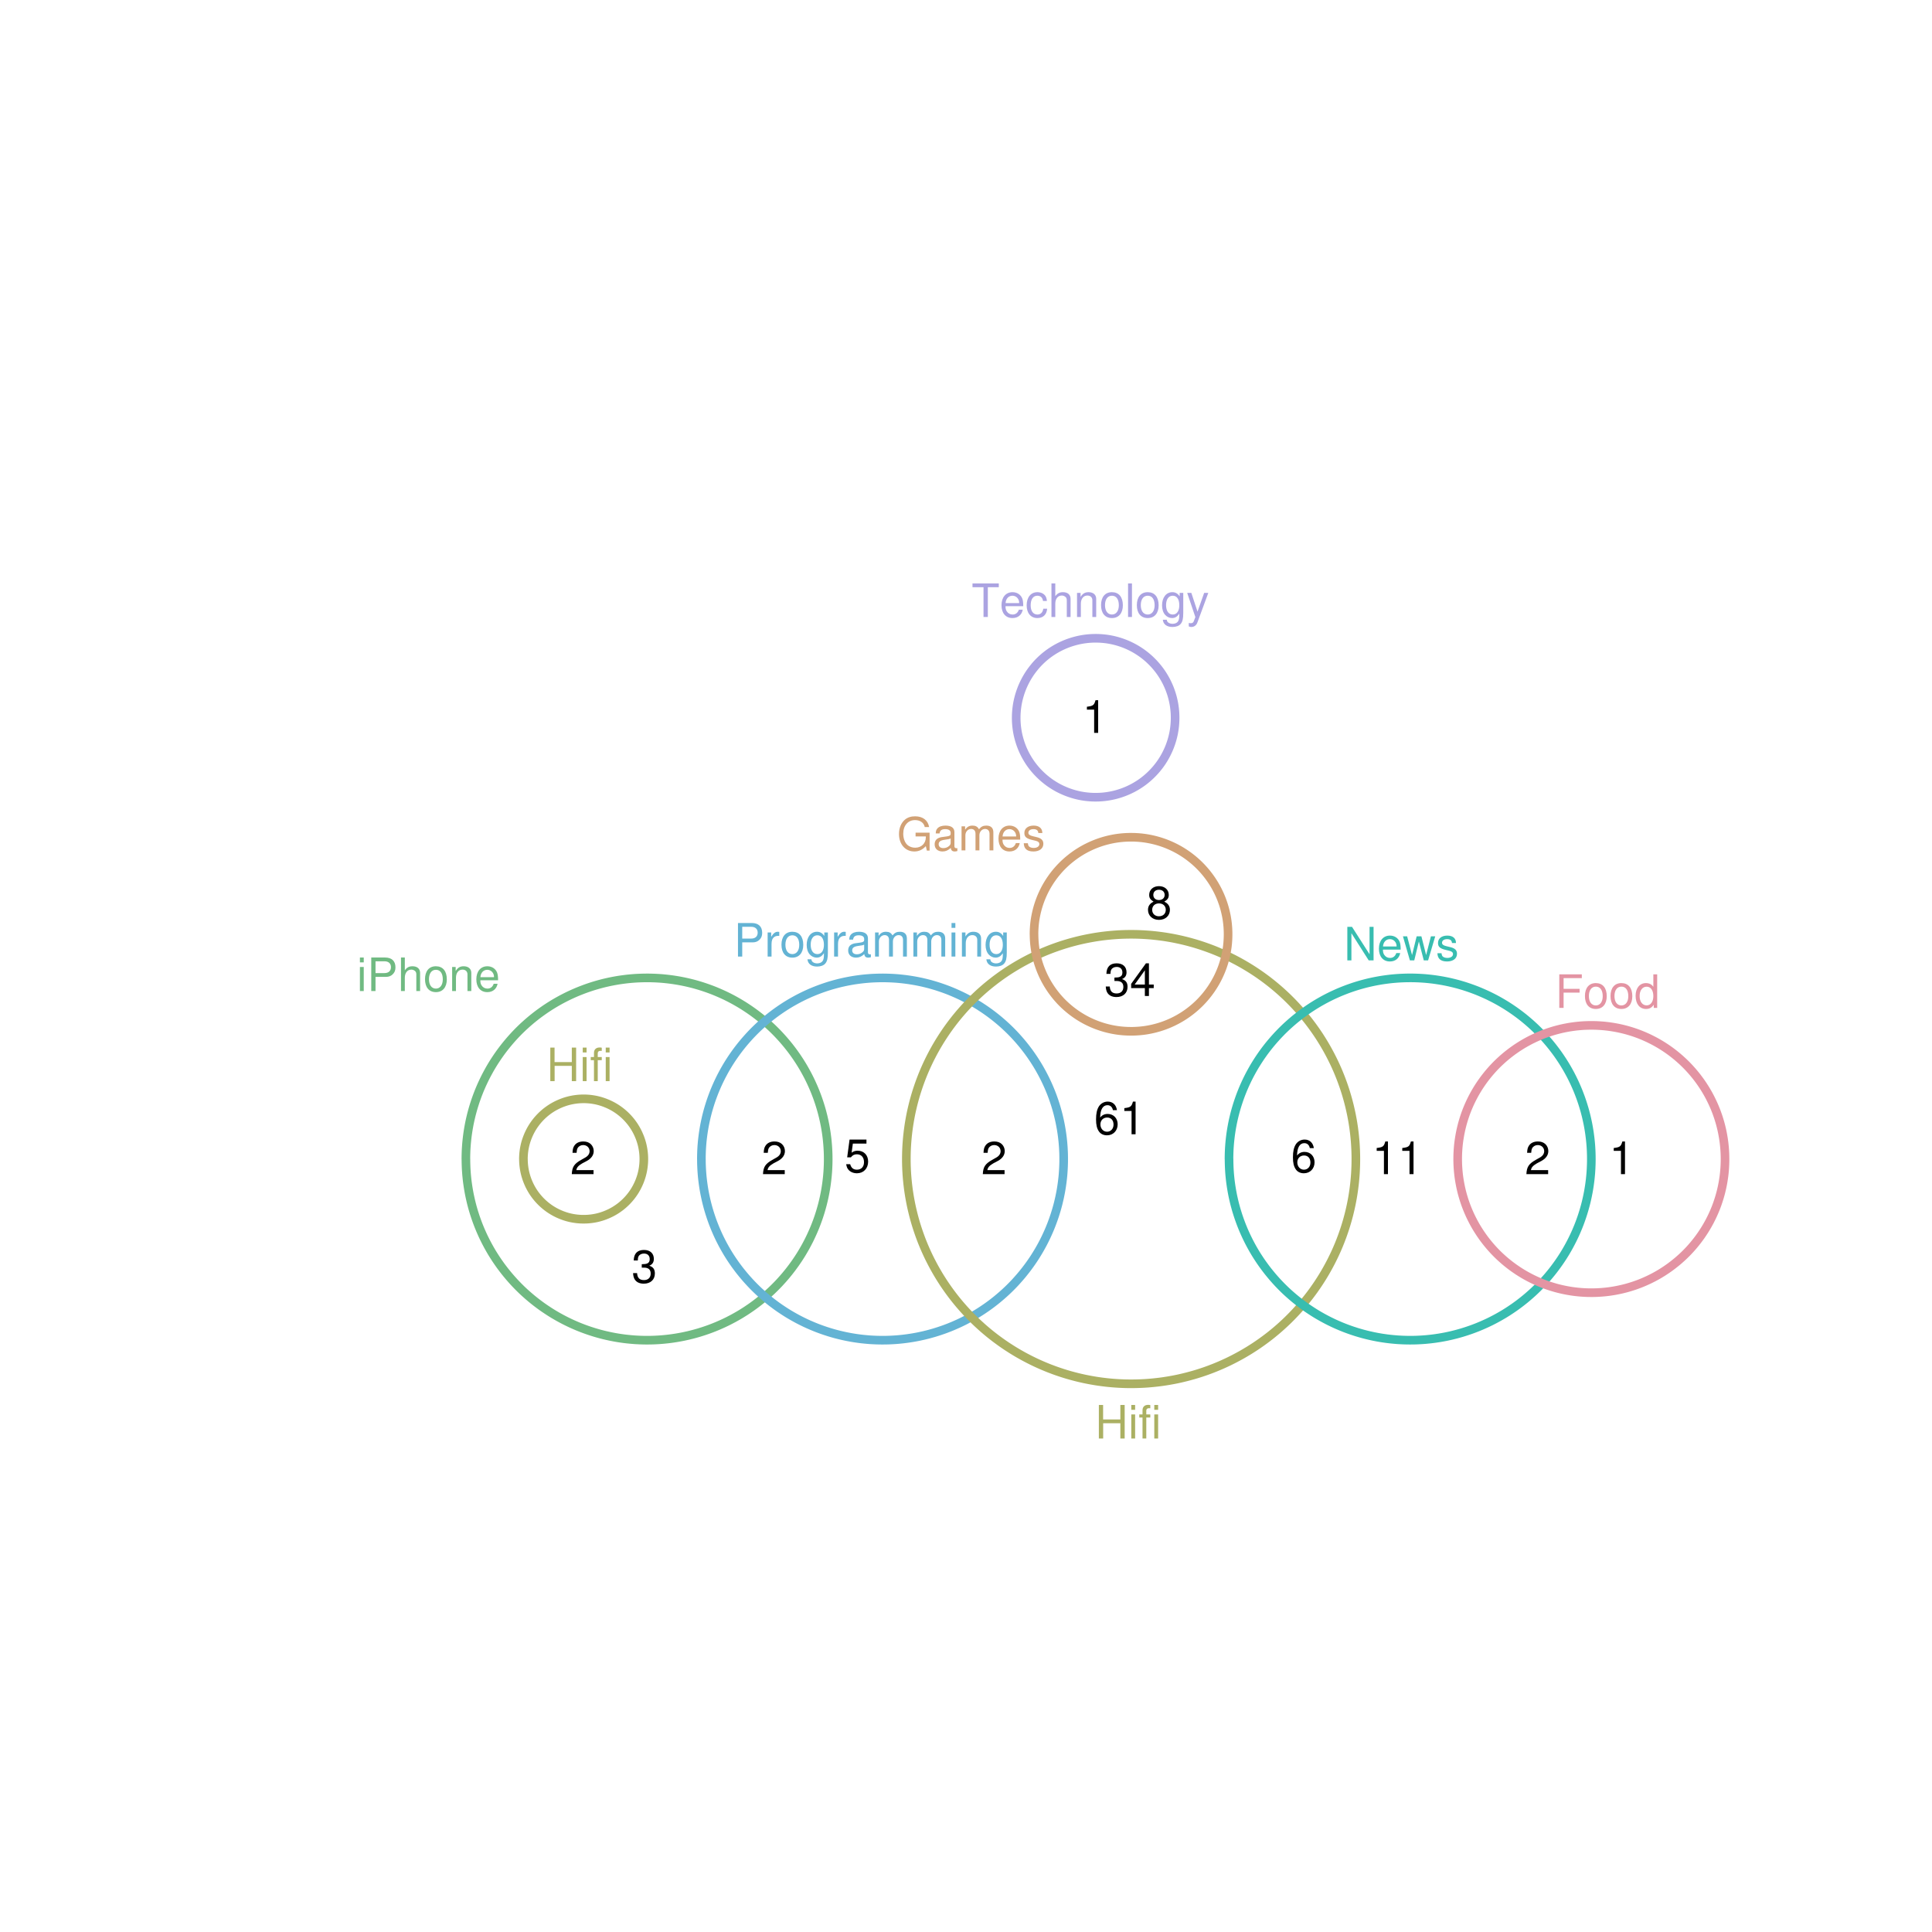 <?xml version="1.0" encoding="UTF-8" standalone="no"?>
<svg
   xmlns:dc="http://purl.org/dc/elements/1.1/"
   xmlns:cc="http://creativecommons.org/ns#"
   xmlns:rdf="http://www.w3.org/1999/02/22-rdf-syntax-ns#"
   xmlns:svg="http://www.w3.org/2000/svg"
   xmlns="http://www.w3.org/2000/svg"
   xmlns:xlink="http://www.w3.org/1999/xlink"
   xmlns:sodipodi="http://sodipodi.sourceforge.net/DTD/sodipodi-0.dtd"
   xmlns:inkscape="http://www.inkscape.org/namespaces/inkscape"
   width="504pt"
   height="504pt"
   viewBox="0 0 504 504"
   version="1.1"
   id="svg2"
   inkscape:version="0.91 r13725"
   sodipodi:docname="q28.zones.zones-icircles.svg">
  <sodipodi:namedview
     pagecolor="#ffffff"
     bordercolor="#666666"
     borderopacity="1"
     objecttolerance="10"
     gridtolerance="10"
     guidetolerance="10"
     inkscape:pageopacity="0"
     inkscape:pageshadow="2"
     inkscape:window-width="1920"
     inkscape:window-height="1016"
     id="namedview287"
     showgrid="false"
     inkscape:zoom="1.4984127"
     inkscape:cx="331.6405"
     inkscape:cy="328.09428"
     inkscape:window-x="0"
     inkscape:window-y="27"
     inkscape:window-maximized="1"
     inkscape:current-layer="svg2" />
  <defs
     id="defs4">
    <g
       id="g6">
      <symbol
         overflow="visible"
         id="glyph0-0">
        <path
           style="stroke:none;"
           d=""
           id="path9" />
      </symbol>
      <symbol
         overflow="visible"
         id="glyph0-1">
        <path
           style="stroke:none;"
           d="M 1.797 -6.281 L 0.797 -6.281 L 0.797 0 L 1.797 0 Z M 1.797 -8.75 L 0.797 -8.75 L 0.797 -7.484 L 1.797 -7.484 Z M 1.797 -8.75 "
           id="path12" />
      </symbol>
      <symbol
         overflow="visible"
         id="glyph0-2">
        <path
           style="stroke:none;"
           d="M 2.203 -3.703 L 4.953 -3.703 C 5.641 -3.703 6.188 -3.906 6.641 -4.328 C 7.172 -4.812 7.406 -5.375 7.406 -6.188 C 7.406 -7.828 6.438 -8.75 4.703 -8.75 L 1.094 -8.75 L 1.094 0 L 2.203 0 Z M 2.203 -4.688 L 2.203 -7.766 L 4.531 -7.766 C 5.609 -7.766 6.234 -7.188 6.234 -6.234 C 6.234 -5.266 5.609 -4.688 4.531 -4.688 Z M 2.203 -4.688 "
           id="path15" />
      </symbol>
      <symbol
         overflow="visible"
         id="glyph0-3">
        <path
           style="stroke:none;"
           d="M 0.844 -8.75 L 0.844 0 L 1.844 0 L 1.844 -3.469 C 1.844 -4.75 2.516 -5.594 3.547 -5.594 C 3.859 -5.594 4.188 -5.484 4.422 -5.297 C 4.719 -5.094 4.844 -4.797 4.844 -4.359 L 4.844 0 L 5.828 0 L 5.828 -4.75 C 5.828 -5.812 5.078 -6.469 3.859 -6.469 C 2.969 -6.469 2.422 -6.188 1.844 -5.422 L 1.844 -8.75 Z M 0.844 -8.75 "
           id="path18" />
      </symbol>
      <symbol
         overflow="visible"
         id="glyph0-4">
        <path
           style="stroke:none;"
           d="M 3.266 -6.469 C 1.5 -6.469 0.438 -5.203 0.438 -3.094 C 0.438 -0.984 1.484 0.281 3.281 0.281 C 5.047 0.281 6.125 -0.984 6.125 -3.047 C 6.125 -5.219 5.078 -6.469 3.266 -6.469 Z M 3.281 -5.547 C 4.406 -5.547 5.078 -4.625 5.078 -3.062 C 5.078 -1.578 4.375 -0.641 3.281 -0.641 C 2.156 -0.641 1.469 -1.578 1.469 -3.094 C 1.469 -4.609 2.156 -5.547 3.281 -5.547 Z M 3.281 -5.547 "
           id="path21" />
      </symbol>
      <symbol
         overflow="visible"
         id="glyph0-5">
        <path
           style="stroke:none;"
           d="M 0.844 -6.281 L 0.844 0 L 1.844 0 L 1.844 -3.469 C 1.844 -4.75 2.516 -5.594 3.547 -5.594 C 4.344 -5.594 4.844 -5.109 4.844 -4.359 L 4.844 0 L 5.844 0 L 5.844 -4.75 C 5.844 -5.797 5.062 -6.469 3.859 -6.469 C 2.922 -6.469 2.312 -6.109 1.766 -5.234 L 1.766 -6.281 Z M 0.844 -6.281 "
           id="path24" />
      </symbol>
      <symbol
         overflow="visible"
         id="glyph0-6">
        <path
           style="stroke:none;"
           d="M 6.156 -2.812 C 6.156 -3.766 6.078 -4.344 5.906 -4.812 C 5.5 -5.844 4.531 -6.469 3.359 -6.469 C 1.609 -6.469 0.484 -5.125 0.484 -3.062 C 0.484 -1 1.578 0.281 3.344 0.281 C 4.781 0.281 5.766 -0.547 6.031 -1.906 L 5.016 -1.906 C 4.734 -1.078 4.172 -0.641 3.375 -0.641 C 2.734 -0.641 2.203 -0.938 1.859 -1.469 C 1.625 -1.828 1.531 -2.188 1.531 -2.812 Z M 1.547 -3.625 C 1.625 -4.781 2.344 -5.547 3.344 -5.547 C 4.328 -5.547 5.094 -4.734 5.094 -3.703 C 5.094 -3.672 5.094 -3.641 5.078 -3.625 Z M 1.547 -3.625 "
           id="path27" />
      </symbol>
      <symbol
         overflow="visible"
         id="glyph0-7">
        <path
           style="stroke:none;"
           d="M 0.828 -6.281 L 0.828 0 L 1.844 0 L 1.844 -3.266 C 1.844 -4.156 2.062 -4.75 2.547 -5.094 C 2.859 -5.328 3.156 -5.406 3.859 -5.406 L 3.859 -6.438 C 3.688 -6.453 3.594 -6.469 3.469 -6.469 C 2.812 -6.469 2.328 -6.078 1.75 -5.141 L 1.75 -6.281 Z M 0.828 -6.281 "
           id="path30" />
      </symbol>
      <symbol
         overflow="visible"
         id="glyph0-8">
        <path
           style="stroke:none;"
           d="M 4.938 -6.281 L 4.938 -5.375 C 4.438 -6.125 3.828 -6.469 3.031 -6.469 C 1.422 -6.469 0.344 -5.078 0.344 -3.031 C 0.344 -2 0.625 -1.156 1.141 -0.562 C 1.609 -0.031 2.281 0.281 2.938 0.281 C 3.734 0.281 4.281 -0.062 4.844 -0.859 L 4.844 -0.531 C 4.844 0.328 4.734 0.844 4.484 1.188 C 4.219 1.562 3.703 1.781 3.094 1.781 C 2.641 1.781 2.234 1.656 1.953 1.438 C 1.734 1.266 1.625 1.094 1.578 0.719 L 0.547 0.719 C 0.656 1.906 1.578 2.609 3.062 2.609 C 4 2.609 4.797 2.312 5.203 1.812 C 5.688 1.234 5.875 0.438 5.875 -1.031 L 5.875 -6.281 Z M 3.125 -5.547 C 4.219 -5.547 4.844 -4.625 4.844 -3.062 C 4.844 -1.562 4.203 -0.641 3.141 -0.641 C 2.047 -0.641 1.391 -1.578 1.391 -3.094 C 1.391 -4.609 2.062 -5.547 3.125 -5.547 Z M 3.125 -5.547 "
           id="path33" />
      </symbol>
      <symbol
         overflow="visible"
         id="glyph0-9">
        <path
           style="stroke:none;"
           d="M 6.422 -0.594 C 6.312 -0.562 6.266 -0.562 6.203 -0.562 C 5.859 -0.562 5.656 -0.75 5.656 -1.062 L 5.656 -4.75 C 5.656 -5.875 4.844 -6.469 3.297 -6.469 C 2.391 -6.469 1.625 -6.203 1.219 -5.734 C 0.922 -5.406 0.797 -5.047 0.781 -4.422 L 1.781 -4.422 C 1.875 -5.203 2.328 -5.547 3.266 -5.547 C 4.156 -5.547 4.672 -5.203 4.672 -4.609 L 4.672 -4.344 C 4.672 -3.922 4.422 -3.75 3.625 -3.641 C 2.203 -3.469 1.984 -3.422 1.609 -3.266 C 0.875 -2.969 0.5 -2.406 0.5 -1.578 C 0.5 -0.438 1.297 0.281 2.562 0.281 C 3.359 0.281 4 0 4.703 -0.641 C 4.781 -0.016 5.094 0.281 5.734 0.281 C 5.938 0.281 6.094 0.25 6.422 0.172 Z M 4.672 -1.984 C 4.672 -1.641 4.578 -1.438 4.266 -1.156 C 3.859 -0.797 3.375 -0.594 2.781 -0.594 C 2 -0.594 1.547 -0.969 1.547 -1.609 C 1.547 -2.266 1.984 -2.609 3.062 -2.766 C 4.109 -2.906 4.328 -2.953 4.672 -3.109 Z M 4.672 -1.984 "
           id="path36" />
      </symbol>
      <symbol
         overflow="visible"
         id="glyph0-10">
        <path
           style="stroke:none;"
           d="M 0.844 -6.281 L 0.844 0 L 1.844 0 L 1.844 -3.953 C 1.844 -4.859 2.516 -5.594 3.328 -5.594 C 4.062 -5.594 4.484 -5.141 4.484 -4.328 L 4.484 0 L 5.5 0 L 5.5 -3.953 C 5.5 -4.859 6.156 -5.594 6.969 -5.594 C 7.703 -5.594 8.141 -5.125 8.141 -4.328 L 8.141 0 L 9.141 0 L 9.141 -4.719 C 9.141 -5.844 8.5 -6.469 7.312 -6.469 C 6.484 -6.469 5.969 -6.219 5.391 -5.516 C 5.016 -6.188 4.516 -6.469 3.703 -6.469 C 2.859 -6.469 2.297 -6.156 1.766 -5.406 L 1.766 -6.281 Z M 0.844 -6.281 "
           id="path39" />
      </symbol>
      <symbol
         overflow="visible"
         id="glyph0-11">
        <path
           style="stroke:none;"
           d="M 6.609 -3.984 L 6.609 0 L 7.734 0 L 7.734 -8.75 L 6.609 -8.75 L 6.609 -4.969 L 2.109 -4.969 L 2.109 -8.75 L 1 -8.75 L 1 0 L 2.125 0 L 2.125 -3.984 Z M 6.609 -3.984 "
           id="path42" />
      </symbol>
      <symbol
         overflow="visible"
         id="glyph0-12">
        <path
           style="stroke:none;"
           d="M 3.094 -6.281 L 2.047 -6.281 L 2.047 -7.266 C 2.047 -7.688 2.297 -7.906 2.75 -7.906 C 2.828 -7.906 2.875 -7.906 3.094 -7.891 L 3.094 -8.719 C 2.875 -8.766 2.734 -8.781 2.531 -8.781 C 1.609 -8.781 1.062 -8.25 1.062 -7.359 L 1.062 -6.281 L 0.219 -6.281 L 0.219 -5.469 L 1.062 -5.469 L 1.062 0 L 2.047 0 L 2.047 -5.469 L 3.094 -5.469 Z M 3.094 -6.281 "
           id="path45" />
      </symbol>
      <symbol
         overflow="visible"
         id="glyph0-13">
        <path
           style="stroke:none;"
           d="M 7.75 -8.75 L 6.703 -8.75 L 6.703 -1.594 L 2.125 -8.75 L 0.906 -8.75 L 0.906 0 L 1.969 0 L 1.969 -7.094 L 6.484 0 L 7.75 0 Z M 7.75 -8.75 "
           id="path48" />
      </symbol>
      <symbol
         overflow="visible"
         id="glyph0-14">
        <path
           style="stroke:none;"
           d="M 6.641 0 L 8.5 -6.281 L 7.375 -6.281 L 6.125 -1.391 L 4.891 -6.281 L 3.656 -6.281 L 2.453 -1.391 L 1.172 -6.281 L 0.078 -6.281 L 1.891 0 L 3.031 0 L 4.234 -4.938 L 5.516 0 Z M 6.641 0 "
           id="path51" />
      </symbol>
      <symbol
         overflow="visible"
         id="glyph0-15">
        <path
           style="stroke:none;"
           d="M 5.25 -4.531 C 5.25 -5.766 4.422 -6.469 2.969 -6.469 C 1.516 -6.469 0.562 -5.719 0.562 -4.547 C 0.562 -3.562 1.062 -3.094 2.562 -2.734 L 3.484 -2.516 C 4.188 -2.344 4.469 -2.094 4.469 -1.625 C 4.469 -1.047 3.875 -0.641 3 -0.641 C 2.453 -0.641 2 -0.797 1.75 -1.062 C 1.594 -1.25 1.531 -1.422 1.469 -1.875 L 0.406 -1.875 C 0.453 -0.422 1.266 0.281 2.922 0.281 C 4.5 0.281 5.516 -0.5 5.516 -1.719 C 5.516 -2.656 4.984 -3.172 3.734 -3.469 L 2.766 -3.703 C 1.953 -3.891 1.609 -4.156 1.609 -4.594 C 1.609 -5.172 2.125 -5.547 2.938 -5.547 C 3.75 -5.547 4.172 -5.203 4.203 -4.531 Z M 5.25 -4.531 "
           id="path54" />
      </symbol>
      <symbol
         overflow="visible"
         id="glyph0-16">
        <path
           style="stroke:none;"
           d="M 8.516 -4.625 L 4.859 -4.625 L 4.859 -3.641 L 7.531 -3.641 L 7.531 -3.391 C 7.531 -1.844 6.375 -0.703 4.781 -0.703 C 3.891 -0.703 3.078 -1.031 2.562 -1.594 C 1.984 -2.219 1.641 -3.266 1.641 -4.344 C 1.641 -6.484 2.875 -7.906 4.719 -7.906 C 6.047 -7.906 7.016 -7.219 7.25 -6.094 L 8.391 -6.094 C 8.078 -7.875 6.734 -8.891 4.734 -8.891 C 3.656 -8.891 2.797 -8.609 2.109 -8.047 C 1.109 -7.219 0.531 -5.859 0.531 -4.281 C 0.531 -1.594 2.172 0.281 4.531 0.281 C 5.719 0.281 6.672 -0.172 7.531 -1.109 L 7.797 0.047 L 8.516 0.047 Z M 8.516 -4.625 "
           id="path57" />
      </symbol>
      <symbol
         overflow="visible"
         id="glyph0-17">
        <path
           style="stroke:none;"
           d="M 2.203 -3.984 L 6.375 -3.984 L 6.375 -4.969 L 2.203 -4.969 L 2.203 -7.766 L 6.953 -7.766 L 6.953 -8.75 L 1.078 -8.75 L 1.078 0 L 2.203 0 Z M 2.203 -3.984 "
           id="path60" />
      </symbol>
      <symbol
         overflow="visible"
         id="glyph0-18">
        <path
           style="stroke:none;"
           d="M 5.938 -8.75 L 4.938 -8.75 L 4.938 -5.5 C 4.531 -6.125 3.859 -6.469 3.016 -6.469 C 1.375 -6.469 0.312 -5.156 0.312 -3.156 C 0.312 -1.031 1.359 0.281 3.047 0.281 C 3.906 0.281 4.516 -0.047 5.047 -0.828 L 5.047 0 L 5.938 0 Z M 3.188 -5.531 C 4.266 -5.531 4.938 -4.578 4.938 -3.078 C 4.938 -1.625 4.25 -0.656 3.188 -0.656 C 2.094 -0.656 1.359 -1.625 1.359 -3.094 C 1.359 -4.562 2.094 -5.531 3.188 -5.531 Z M 3.188 -5.531 "
           id="path63" />
      </symbol>
      <symbol
         overflow="visible"
         id="glyph0-19">
        <path
           style="stroke:none;"
           d="M 4.25 -7.766 L 7.109 -7.766 L 7.109 -8.75 L 0.25 -8.75 L 0.25 -7.766 L 3.125 -7.766 L 3.125 0 L 4.25 0 Z M 4.25 -7.766 "
           id="path66" />
      </symbol>
      <symbol
         overflow="visible"
         id="glyph0-20">
        <path
           style="stroke:none;"
           d="M 5.656 -4.172 C 5.609 -4.781 5.469 -5.188 5.234 -5.531 C 4.797 -6.125 4.047 -6.469 3.172 -6.469 C 1.469 -6.469 0.375 -5.125 0.375 -3.031 C 0.375 -1.016 1.453 0.281 3.156 0.281 C 4.656 0.281 5.609 -0.625 5.719 -2.156 L 4.719 -2.156 C 4.547 -1.156 4.031 -0.641 3.188 -0.641 C 2.078 -0.641 1.422 -1.547 1.422 -3.031 C 1.422 -4.609 2.062 -5.547 3.156 -5.547 C 4 -5.547 4.531 -5.047 4.641 -4.172 Z M 5.656 -4.172 "
           id="path69" />
      </symbol>
      <symbol
         overflow="visible"
         id="glyph0-21">
        <path
           style="stroke:none;"
           d="M 1.828 -8.75 L 0.812 -8.75 L 0.812 0 L 1.828 0 Z M 1.828 -8.75 "
           id="path72" />
      </symbol>
      <symbol
         overflow="visible"
         id="glyph0-22">
        <path
           style="stroke:none;"
           d="M 4.656 -6.281 L 2.922 -1.391 L 1.312 -6.281 L 0.234 -6.281 L 2.359 0.031 L 1.984 1.016 C 1.828 1.469 1.594 1.625 1.172 1.625 C 1.031 1.625 0.859 1.609 0.641 1.562 L 0.641 2.453 C 0.859 2.562 1.062 2.609 1.312 2.609 C 1.641 2.609 1.984 2.516 2.25 2.312 C 2.562 2.094 2.75 1.828 2.938 1.312 L 5.734 -6.281 Z M 4.656 -6.281 "
           id="path75" />
      </symbol>
      <symbol
         overflow="visible"
         id="glyph0-23">
        <path
           style="stroke:none;"
           d="M 3.109 -6.062 L 3.109 0 L 4.156 0 L 4.156 -8.516 L 3.469 -8.516 C 3.094 -7.203 2.859 -7.016 1.219 -6.812 L 1.219 -6.062 Z M 3.109 -6.062 "
           id="path78" />
      </symbol>
      <symbol
         overflow="visible"
         id="glyph0-24">
        <path
           style="stroke:none;"
           d="M 6.078 -1.047 L 1.594 -1.047 C 1.703 -1.734 2.094 -2.188 3.125 -2.797 L 4.328 -3.438 C 5.516 -4.094 6.125 -4.969 6.125 -6.016 C 6.125 -6.719 5.844 -7.375 5.344 -7.844 C 4.844 -8.297 4.219 -8.516 3.406 -8.516 C 2.328 -8.516 1.531 -8.125 1.062 -7.406 C 0.75 -6.953 0.625 -6.422 0.594 -5.562 L 1.656 -5.562 C 1.688 -6.125 1.766 -6.484 1.906 -6.75 C 2.188 -7.266 2.734 -7.578 3.375 -7.578 C 4.328 -7.578 5.047 -6.906 5.047 -5.984 C 5.047 -5.312 4.656 -4.734 3.906 -4.312 L 2.797 -3.688 C 1.016 -2.672 0.5 -1.875 0.406 0 L 6.078 0 Z M 6.078 -1.047 "
           id="path81" />
      </symbol>
      <symbol
         overflow="visible"
         id="glyph0-25">
        <path
           style="stroke:none;"
           d="M 2.656 -3.906 L 3.234 -3.906 C 4.391 -3.906 4.984 -3.391 4.984 -2.359 C 4.984 -1.297 4.328 -0.656 3.234 -0.656 C 2.078 -0.656 1.516 -1.234 1.438 -2.469 L 0.391 -2.469 C 0.438 -1.781 0.547 -1.344 0.75 -0.953 C 1.188 -0.141 2.031 0.281 3.188 0.281 C 4.938 0.281 6.078 -0.766 6.078 -2.375 C 6.078 -3.453 5.656 -4.062 4.625 -4.406 C 5.422 -4.719 5.812 -5.312 5.812 -6.172 C 5.812 -7.625 4.844 -8.516 3.234 -8.516 C 1.516 -8.516 0.594 -7.578 0.562 -5.766 L 1.625 -5.766 C 1.625 -6.281 1.688 -6.562 1.812 -6.828 C 2.047 -7.297 2.578 -7.578 3.234 -7.578 C 4.172 -7.578 4.734 -7.031 4.734 -6.125 C 4.734 -5.531 4.531 -5.172 4.062 -4.984 C 3.766 -4.859 3.391 -4.812 2.656 -4.797 Z M 2.656 -3.906 "
           id="path84" />
      </symbol>
      <symbol
         overflow="visible"
         id="glyph0-26">
        <path
           style="stroke:none;"
           d="M 5.719 -8.516 L 1.312 -8.516 L 0.688 -3.875 L 1.656 -3.875 C 2.141 -4.469 2.562 -4.672 3.219 -4.672 C 4.359 -4.672 5.078 -3.891 5.078 -2.625 C 5.078 -1.406 4.375 -0.656 3.219 -0.656 C 2.297 -0.656 1.734 -1.125 1.469 -2.094 L 0.422 -2.094 C 0.562 -1.391 0.688 -1.062 0.938 -0.75 C 1.422 -0.094 2.281 0.281 3.234 0.281 C 4.953 0.281 6.156 -0.969 6.156 -2.766 C 6.156 -4.453 5.047 -5.609 3.406 -5.609 C 2.812 -5.609 2.328 -5.453 1.844 -5.094 L 2.172 -7.469 L 5.719 -7.469 Z M 5.719 -8.516 "
           id="path87" />
      </symbol>
      <symbol
         overflow="visible"
         id="glyph0-27">
        <path
           style="stroke:none;"
           d="M 5.969 -6.281 C 5.766 -7.688 4.859 -8.516 3.562 -8.516 C 2.625 -8.516 1.781 -8.047 1.281 -7.297 C 0.75 -6.469 0.516 -5.422 0.516 -3.875 C 0.516 -2.453 0.734 -1.531 1.234 -0.781 C 1.688 -0.094 2.438 0.281 3.375 0.281 C 4.984 0.281 6.156 -0.922 6.156 -2.594 C 6.156 -4.172 5.078 -5.297 3.547 -5.297 C 2.719 -5.297 2.047 -4.969 1.594 -4.344 C 1.609 -6.422 2.281 -7.578 3.484 -7.578 C 4.234 -7.578 4.75 -7.109 4.922 -6.281 Z M 3.422 -4.359 C 4.438 -4.359 5.078 -3.641 5.078 -2.516 C 5.078 -1.438 4.359 -0.656 3.391 -0.656 C 2.406 -0.656 1.656 -1.469 1.656 -2.562 C 1.656 -3.625 2.375 -4.359 3.422 -4.359 Z M 3.422 -4.359 "
           id="path90" />
      </symbol>
      <symbol
         overflow="visible"
         id="glyph0-28">
        <path
           style="stroke:none;"
           d="M 3.922 -2.047 L 3.922 0 L 4.984 0 L 4.984 -2.047 L 6.234 -2.047 L 6.234 -2.984 L 4.984 -2.984 L 4.984 -8.516 L 4.203 -8.516 L 0.344 -3.156 L 0.344 -2.047 Z M 3.922 -2.984 L 1.266 -2.984 L 3.922 -6.703 Z M 3.922 -2.984 "
           id="path93" />
      </symbol>
      <symbol
         overflow="visible"
         id="glyph0-29">
        <path
           style="stroke:none;"
           d="M 4.688 -4.469 C 5.562 -5 5.859 -5.438 5.859 -6.234 C 5.859 -7.578 4.812 -8.516 3.297 -8.516 C 1.797 -8.516 0.75 -7.578 0.75 -6.234 C 0.75 -5.453 1.031 -5.016 1.891 -4.469 C 0.922 -4.016 0.438 -3.297 0.438 -2.359 C 0.438 -0.797 1.625 0.281 3.297 0.281 C 4.984 0.281 6.156 -0.797 6.156 -2.359 C 6.156 -3.297 5.672 -4.016 4.688 -4.469 Z M 3.297 -7.578 C 4.203 -7.578 4.781 -7.047 4.781 -6.219 C 4.781 -5.422 4.188 -4.891 3.297 -4.891 C 2.406 -4.891 1.828 -5.422 1.828 -6.234 C 1.828 -7.047 2.406 -7.578 3.297 -7.578 Z M 3.297 -4.016 C 4.359 -4.016 5.078 -3.344 5.078 -2.344 C 5.078 -1.328 4.359 -0.656 3.281 -0.656 C 2.25 -0.656 1.531 -1.344 1.531 -2.344 C 1.531 -3.344 2.25 -4.016 3.297 -4.016 Z M 3.297 -4.016 "
           id="path96" />
      </symbol>
    </g>
  </defs>
  <path
     inkscape:connector-curvature="0"
     id="path101"
     d="m 121.543,302.355 0.004,0.473 0.008,0.473 0.012,0.473 0.016,0.473 0.019,0.473 0.027,0.473 0.031,0.469 0.035,0.473 0.039,0.469 0.047,0.473 0.047,0.469 0.055,0.469 0.059,0.469 0.133,0.938 0.074,0.465 0.078,0.469 0.082,0.465 0.086,0.465 0.09,0.461 0.098,0.465 0.102,0.461 0.105,0.461 0.109,0.461 0.113,0.457 0.242,0.914 0.129,0.453 0.133,0.453 0.137,0.453 0.289,0.898 0.152,0.449 0.156,0.445 0.16,0.445 0.164,0.445 0.168,0.441 0.172,0.438 0.359,0.875 0.188,0.434 0.191,0.434 0.191,0.43 0.199,0.43 0.203,0.426 0.211,0.422 0.211,0.426 0.215,0.418 0.445,0.836 0.23,0.41 0.23,0.414 0.238,0.406 0.238,0.41 0.246,0.402 0.25,0.402 0.254,0.398 0.254,0.395 0.262,0.395 0.266,0.391 0.27,0.391 0.273,0.387 0.273,0.383 0.281,0.379 0.285,0.379 0.289,0.375 0.289,0.371 0.594,0.734 0.305,0.363 0.305,0.359 0.312,0.359 0.312,0.352 0.316,0.352 0.32,0.348 0.324,0.344 0.656,0.68 0.672,0.664 0.34,0.328 0.344,0.324 0.348,0.32 0.352,0.316 0.352,0.312 0.359,0.312 0.719,0.609 0.734,0.594 0.375,0.293 0.371,0.285 0.379,0.285 0.379,0.281 0.383,0.277 0.387,0.273 0.391,0.27 0.391,0.262 0.395,0.262 0.395,0.258 0.398,0.254 0.402,0.25 0.402,0.246 0.406,0.238 0.41,0.238 0.41,0.234 0.828,0.453 0.418,0.219 0.422,0.219 0.422,0.211 0.852,0.414 0.426,0.199 0.434,0.195 0.43,0.188 0.434,0.188 0.438,0.184 0.438,0.176 0.441,0.176 0.441,0.168 0.441,0.164 0.445,0.16 0.445,0.156 0.449,0.152 0.898,0.289 0.453,0.137 0.453,0.133 0.453,0.129 0.457,0.125 0.914,0.234 0.461,0.109 0.461,0.105 0.461,0.102 0.461,0.098 0.93,0.18 0.465,0.082 0.465,0.078 0.469,0.074 0.465,0.066 0.469,0.066 0.469,0.059 0.469,0.055 0.473,0.047 0.469,0.047 0.473,0.039 0.469,0.039 0.473,0.031 0.945,0.047 0.469,0.016 0.473,0.012 0.473,0.008 0.473,0.004 0.945,-0.008 0.473,-0.012 0.473,-0.016 0.945,-0.047 0.469,-0.031 0.473,-0.035 0.473,-0.039 0.938,-0.094 0.469,-0.055 0.473,-0.059 0.465,-0.062 0.938,-0.141 0.465,-0.078 0.465,-0.082 0.465,-0.086 0.465,-0.09 0.461,-0.098 0.922,-0.203 0.461,-0.113 0.457,-0.113 0.457,-0.117 0.457,-0.125 0.457,-0.129 0.453,-0.129 0.453,-0.141 0.449,-0.141 0.449,-0.145 0.449,-0.152 0.445,-0.152 0.445,-0.16 0.441,-0.164 0.441,-0.168 0.441,-0.172 0.875,-0.359 0.434,-0.188 0.434,-0.191 0.43,-0.191 0.43,-0.199 0.426,-0.203 0.426,-0.207 0.422,-0.211 0.836,-0.438 0.418,-0.223 0.414,-0.23 0.41,-0.23 0.41,-0.238 0.406,-0.238 0.406,-0.246 0.398,-0.25 0.402,-0.25 0.395,-0.258 0.395,-0.262 0.781,-0.531 0.387,-0.273 0.383,-0.277 0.379,-0.277 0.379,-0.285 0.375,-0.289 0.371,-0.289 0.371,-0.297 0.367,-0.297 0.359,-0.305 0.363,-0.305 0.355,-0.309 0.355,-0.312 0.348,-0.316 0.348,-0.32 0.348,-0.324 0.34,-0.328 0.336,-0.328 0.336,-0.336 0.332,-0.336 0.328,-0.34 0.324,-0.344 0.32,-0.348 0.633,-0.703 0.309,-0.355 0.309,-0.359 0.301,-0.363 0.301,-0.367 0.297,-0.367 0.289,-0.371 0.289,-0.375 0.285,-0.375 0.281,-0.383 0.277,-0.383 0.273,-0.383 0.27,-0.391 0.266,-0.391 0.262,-0.391 0.258,-0.398 0.254,-0.398 0.25,-0.402 0.242,-0.402 0.242,-0.406 0.238,-0.41 0.234,-0.41 0.23,-0.41 0.445,-0.836 0.215,-0.418 0.215,-0.422 0.207,-0.426 0.203,-0.426 0.199,-0.43 0.195,-0.43 0.191,-0.43 0.188,-0.434 0.184,-0.438 0.18,-0.438 0.172,-0.441 0.168,-0.438 0.168,-0.445 0.16,-0.445 0.156,-0.445 0.152,-0.445 0.145,-0.449 0.145,-0.453 0.137,-0.449 0.133,-0.453 0.129,-0.457 0.125,-0.453 0.121,-0.457 0.113,-0.461 0.113,-0.457 0.105,-0.461 0.102,-0.461 0.098,-0.465 0.09,-0.461 0.09,-0.465 0.082,-0.465 0.078,-0.469 0.074,-0.465 0.07,-0.469 0.062,-0.469 0.059,-0.469 0.055,-0.469 0.051,-0.469 0.047,-0.469 0.078,-0.945 0.031,-0.469 0.027,-0.473 0.039,-0.945 0.012,-0.473 0.008,-0.473 0.004,-0.473 -0.008,-0.945 -0.012,-0.469 -0.016,-0.473 -0.047,-0.945 -0.031,-0.473 -0.035,-0.469 -0.039,-0.473 -0.043,-0.469 -0.047,-0.473 -0.055,-0.469 -0.059,-0.469 -0.062,-0.469 -0.066,-0.469 -0.148,-0.93 -0.082,-0.469 -0.086,-0.465 -0.094,-0.461 -0.094,-0.465 -0.102,-0.461 -0.211,-0.922 -0.234,-0.914 -0.121,-0.457 -0.129,-0.453 -0.133,-0.453 -0.137,-0.453 -0.141,-0.453 -0.145,-0.449 -0.152,-0.445 -0.152,-0.449 -0.16,-0.445 -0.164,-0.441 -0.168,-0.441 -0.172,-0.441 -0.176,-0.438 -0.184,-0.438 -0.184,-0.434 -0.191,-0.434 -0.391,-0.859 -0.203,-0.426 -0.207,-0.426 -0.211,-0.422 -0.215,-0.422 -0.223,-0.418 -0.223,-0.414 -0.227,-0.414 -0.234,-0.414 -0.234,-0.41 -0.242,-0.406 -0.242,-0.402 -0.25,-0.402 -0.25,-0.398 -0.258,-0.398 -0.262,-0.395 -0.262,-0.391 -0.27,-0.391 -0.273,-0.387 -0.273,-0.383 -0.281,-0.383 -0.281,-0.375 -0.578,-0.75 -0.594,-0.734 -0.305,-0.363 -0.305,-0.359 -0.309,-0.359 -0.312,-0.352 -0.316,-0.352 -0.32,-0.348 -0.324,-0.348 -0.324,-0.34 -0.332,-0.34 -0.332,-0.332 -0.336,-0.332 -0.34,-0.328 -0.344,-0.324 -0.348,-0.32 -0.352,-0.32 -0.352,-0.312 -0.355,-0.312 -0.359,-0.305 -0.363,-0.305 -0.363,-0.301 -0.371,-0.297 -0.742,-0.578 -0.379,-0.285 -0.379,-0.281 -0.383,-0.277 -0.387,-0.273 -0.387,-0.27 -0.391,-0.266 -0.395,-0.262 -0.395,-0.258 -0.398,-0.258 -0.805,-0.492 -0.406,-0.242 -0.406,-0.238 -0.414,-0.234 -0.41,-0.23 -0.418,-0.227 -0.414,-0.219 -0.422,-0.219 -0.844,-0.422 -0.426,-0.203 -0.43,-0.199 -0.43,-0.195 -0.434,-0.191 -0.434,-0.188 -0.434,-0.184 -0.438,-0.18 -0.441,-0.176 -0.441,-0.168 -0.441,-0.164 -0.445,-0.16 -0.445,-0.156 -0.445,-0.152 -0.449,-0.148 -0.453,-0.145 -0.449,-0.137 -0.453,-0.133 -0.457,-0.133 -0.453,-0.125 -0.457,-0.117 -0.461,-0.117 -0.457,-0.109 -0.461,-0.109 -0.461,-0.102 -0.465,-0.098 -0.461,-0.09 -0.465,-0.09 -0.465,-0.082 -0.465,-0.078 -0.469,-0.074 -0.465,-0.07 -0.469,-0.066 -0.469,-0.059 -0.469,-0.055 -0.473,-0.051 -0.469,-0.047 -0.473,-0.043 -0.469,-0.035 -0.473,-0.031 -0.473,-0.027 -0.469,-0.023 -0.945,-0.031 -0.473,-0.008 -0.473,-0.004 -0.945,0.008 -0.473,0.012 -0.473,0.016 -0.473,0.019 -0.473,0.023 -0.469,0.031 -0.473,0.035 -0.473,0.039 -0.469,0.043 -0.469,0.047 -0.473,0.055 -0.469,0.059 -0.465,0.062 -0.469,0.066 -0.469,0.07 -0.465,0.078 -0.465,0.082 -0.465,0.086 -0.465,0.09 -0.461,0.094 -0.465,0.102 -0.461,0.102 -0.457,0.109 -0.461,0.113 -0.914,0.242 -0.906,0.258 -0.453,0.137 -0.453,0.141 -0.449,0.145 -0.449,0.152 -0.445,0.152 -0.445,0.16 -0.441,0.164 -0.441,0.168 -0.441,0.172 -0.438,0.176 -0.438,0.18 -0.434,0.184 -0.434,0.191 -0.434,0.195 -0.426,0.195 -0.43,0.203 -0.426,0.207 -0.422,0.211 -0.418,0.215 -0.422,0.219 -0.414,0.223 -0.828,0.461 -0.406,0.234 -0.41,0.242 -0.402,0.242 -0.805,0.5 -0.789,0.516 -0.395,0.266 -0.773,0.539 -0.766,0.555 -0.379,0.285 -0.375,0.285 -0.742,0.586 -0.367,0.297 -0.363,0.301 -0.719,0.617 -0.352,0.312 -0.703,0.633 -0.344,0.324 -0.68,0.656 -0.336,0.332 -0.332,0.34 -0.328,0.34 -0.324,0.34 -0.32,0.348 -0.32,0.352 -0.312,0.352 -0.312,0.355 -0.609,0.719 -0.301,0.367 -0.297,0.367 -0.293,0.371 -0.289,0.375 -0.285,0.375 -0.281,0.379 -0.277,0.383 -0.273,0.387 -0.27,0.387 -0.266,0.391 -0.523,0.789 -0.254,0.398 -0.25,0.402 -0.246,0.402 -0.242,0.406 -0.238,0.406 -0.234,0.41 -0.453,0.828 -0.223,0.418 -0.219,0.418 -0.211,0.422 -0.211,0.426 -0.203,0.426 -0.199,0.426 -0.199,0.43 -0.191,0.434 -0.188,0.434 -0.184,0.434 -0.18,0.438 -0.344,0.883 -0.164,0.441 -0.32,0.891 -0.152,0.445 -0.145,0.449 -0.145,0.453 -0.141,0.449 -0.133,0.453 -0.129,0.453 -0.125,0.457 -0.121,0.457 -0.117,0.457 -0.219,0.922 -0.102,0.461 -0.098,0.461 -0.094,0.465 -0.172,0.93 -0.078,0.465 -0.074,0.465 -0.07,0.469 -0.066,0.469 -0.059,0.469 -0.055,0.469 -0.051,0.469 -0.047,0.473 -0.043,0.469 -0.035,0.473 -0.035,0.469 -0.027,0.473 -0.023,0.473 -0.031,0.945 -0.008,0.473 -0.004,0.473 0,0.148"
     style="fill:none;stroke:#70ba82;stroke-width:2.25;stroke-linecap:round;stroke-linejoin:round;stroke-miterlimit:10;stroke-opacity:1" />
  <g
     id="g103"
     style="fill:#70ba82;fill-opacity:1">
    <use
       height="100%"
       width="100%"
       id="use105"
       y="258.537"
       x="93.094"
       xlink:href="#glyph0-1" />
    <use
       height="100%"
       width="100%"
       id="use107"
       y="258.537"
       x="95.758"
       xlink:href="#glyph0-2" />
    <use
       height="100%"
       width="100%"
       id="use109"
       y="258.537"
       x="103.762"
       xlink:href="#glyph0-3" />
    <use
       height="100%"
       width="100%"
       id="use111"
       y="258.537"
       x="110.434"
       xlink:href="#glyph0-4" />
    <use
       height="100%"
       width="100%"
       id="use113"
       y="258.537"
       x="117.105"
       xlink:href="#glyph0-5" />
    <use
       height="100%"
       width="100%"
       id="use115"
       y="258.537"
       x="123.777"
       xlink:href="#glyph0-6" />
  </g>
  <path
     inkscape:connector-curvature="0"
     id="path117"
     d="m 182.973,302.355 0.008,0.945 0.012,0.473 0.039,0.945 0.027,0.473 0.031,0.469 0.035,0.473 0.039,0.469 0.043,0.473 0.051,0.469 0.055,0.469 0.059,0.469 0.062,0.469 0.07,0.469 0.07,0.465 0.078,0.469 0.082,0.465 0.09,0.465 0.09,0.461 0.098,0.465 0.203,0.922 0.113,0.461 0.113,0.457 0.242,0.914 0.129,0.453 0.133,0.453 0.137,0.453 0.289,0.898 0.152,0.449 0.152,0.445 0.16,0.445 0.164,0.445 0.172,0.441 0.172,0.438 0.176,0.438 0.184,0.438 0.375,0.867 0.195,0.43 0.199,0.43 0.203,0.426 0.207,0.422 0.215,0.426 0.215,0.418 0.219,0.418 0.227,0.418 0.227,0.41 0.234,0.414 0.238,0.406 0.238,0.41 0.246,0.402 0.25,0.402 0.25,0.398 0.258,0.395 0.262,0.395 0.266,0.391 0.27,0.391 0.27,0.387 0.277,0.383 0.281,0.379 0.285,0.379 0.285,0.375 0.293,0.371 0.594,0.734 0.305,0.363 0.305,0.359 0.309,0.359 0.633,0.703 0.32,0.348 0.324,0.344 0.324,0.34 0.332,0.34 0.332,0.332 0.34,0.332 0.34,0.328 0.344,0.324 0.348,0.32 0.352,0.316 0.352,0.312 0.355,0.312 0.359,0.305 0.363,0.305 0.734,0.594 0.371,0.293 0.375,0.285 0.379,0.285 0.379,0.281 0.383,0.277 0.387,0.273 0.387,0.27 0.395,0.262 0.391,0.262 0.398,0.258 0.398,0.254 0.402,0.25 0.402,0.246 0.406,0.238 0.41,0.238 0.41,0.234 0.828,0.453 0.418,0.219 0.422,0.219 0.422,0.211 0.422,0.207 0.426,0.207 0.43,0.199 0.43,0.195 0.867,0.375 0.438,0.184 0.875,0.352 0.441,0.168 0.445,0.164 0.441,0.16 0.449,0.156 0.445,0.152 0.449,0.145 0.453,0.145 0.449,0.137 0.453,0.133 0.457,0.129 0.457,0.125 0.914,0.234 0.461,0.109 0.457,0.105 0.465,0.102 0.461,0.098 0.93,0.18 0.465,0.082 0.465,0.078 0.465,0.074 0.938,0.133 0.469,0.059 0.469,0.055 0.469,0.047 0.473,0.047 0.469,0.039 0.473,0.039 0.473,0.031 0.469,0.023 0.473,0.023 0.473,0.016 0.473,0.012 0.473,0.008 0.473,0.004 0.945,-0.008 0.473,-0.012 0.473,-0.016 0.473,-0.023 0.469,-0.023 0.473,-0.031 0.473,-0.035 0.469,-0.039 0.473,-0.047 0.469,-0.047 0.469,-0.055 0.469,-0.059 0.469,-0.062 0.469,-0.07 0.465,-0.07 0.469,-0.078 0.465,-0.082 0.465,-0.086 0.461,-0.09 0.465,-0.098 0.922,-0.203 0.461,-0.113 0.457,-0.113 0.457,-0.117 0.457,-0.125 0.453,-0.129 0.457,-0.129 0.449,-0.141 0.453,-0.141 0.449,-0.145 0.445,-0.152 0.449,-0.152 0.445,-0.16 0.441,-0.164 0.441,-0.168 0.441,-0.172 0.875,-0.359 0.434,-0.188 0.43,-0.191 0.434,-0.191 0.426,-0.199 0.43,-0.203 0.422,-0.207 0.426,-0.211 0.836,-0.438 0.418,-0.223 0.414,-0.23 0.41,-0.23 0.41,-0.238 0.406,-0.238 0.402,-0.246 0.402,-0.25 0.398,-0.25 0.398,-0.258 0.395,-0.262 0.781,-0.531 0.383,-0.273 0.387,-0.277 0.379,-0.277 0.379,-0.285 0.375,-0.289 0.371,-0.289 0.371,-0.297 0.363,-0.297 0.363,-0.305 0.359,-0.305 0.359,-0.309 0.352,-0.312 0.352,-0.316 0.348,-0.32 0.344,-0.324 0.344,-0.328 0.336,-0.328 0.336,-0.336 0.332,-0.336 0.328,-0.34 0.324,-0.344 0.32,-0.348 0.316,-0.352 0.312,-0.352 0.312,-0.355 0.305,-0.359 0.305,-0.363 0.301,-0.367 0.293,-0.367 0.293,-0.371 0.289,-0.375 0.285,-0.375 0.281,-0.383 0.277,-0.383 0.273,-0.383 0.27,-0.391 0.266,-0.391 0.262,-0.391 0.258,-0.398 0.25,-0.398 0.25,-0.402 0.246,-0.402 0.242,-0.406 0.238,-0.41 0.234,-0.41 0.227,-0.41 0.227,-0.418 0.223,-0.418 0.215,-0.418 0.211,-0.422 0.211,-0.426 0.203,-0.426 0.199,-0.43 0.195,-0.43 0.191,-0.43 0.188,-0.434 0.184,-0.438 0.176,-0.438 0.176,-0.441 0.168,-0.438 0.328,-0.891 0.305,-0.891 0.148,-0.449 0.141,-0.453 0.141,-0.449 0.133,-0.453 0.129,-0.457 0.125,-0.453 0.121,-0.457 0.113,-0.461 0.109,-0.457 0.109,-0.461 0.102,-0.461 0.094,-0.465 0.094,-0.461 0.09,-0.465 0.082,-0.465 0.078,-0.469 0.074,-0.465 0.133,-0.938 0.059,-0.469 0.055,-0.469 0.051,-0.469 0.047,-0.469 0.039,-0.473 0.035,-0.473 0.031,-0.469 0.027,-0.473 0.023,-0.473 0.031,-0.945 0.008,-0.473 0,-0.945 -0.008,-0.473 -0.008,-0.469 -0.016,-0.473 -0.047,-0.945 -0.031,-0.473 -0.035,-0.469 -0.039,-0.473 -0.043,-0.469 -0.051,-0.473 -0.051,-0.469 -0.059,-0.469 -0.062,-0.469 -0.07,-0.469 -0.07,-0.465 -0.078,-0.465 -0.082,-0.469 -0.086,-0.465 -0.09,-0.461 -0.094,-0.465 -0.102,-0.461 -0.105,-0.461 -0.109,-0.461 -0.113,-0.457 -0.117,-0.457 -0.125,-0.457 -0.125,-0.453 -0.133,-0.453 -0.137,-0.453 -0.141,-0.453 -0.148,-0.449 -0.148,-0.445 -0.156,-0.449 -0.156,-0.445 -0.164,-0.441 -0.168,-0.441 -0.172,-0.441 -0.359,-0.875 -0.184,-0.434 -0.191,-0.434 -0.195,-0.43 -0.199,-0.43 -0.199,-0.426 -0.207,-0.426 -0.43,-0.844 -0.219,-0.418 -0.223,-0.414 -0.461,-0.828 -0.234,-0.41 -0.242,-0.406 -0.242,-0.402 -0.25,-0.402 -0.508,-0.797 -0.262,-0.395 -0.531,-0.781 -0.273,-0.387 -0.273,-0.383 -0.281,-0.383 -0.57,-0.75 -0.293,-0.375 -0.293,-0.367 -0.297,-0.367 -0.305,-0.363 -0.305,-0.359 -0.309,-0.359 -0.312,-0.352 -0.316,-0.352 -0.32,-0.348 -0.324,-0.348 -0.656,-0.68 -0.332,-0.332 -0.34,-0.332 -0.34,-0.328 -0.344,-0.324 -0.344,-0.32 -0.352,-0.32 -0.352,-0.312 -0.355,-0.312 -0.359,-0.305 -0.363,-0.305 -0.367,-0.301 -0.367,-0.297 -0.371,-0.289 -0.375,-0.289 -0.375,-0.285 -0.379,-0.281 -0.383,-0.277 -0.387,-0.273 -0.387,-0.27 -0.391,-0.266 -0.395,-0.262 -0.395,-0.258 -0.398,-0.258 -0.805,-0.492 -0.406,-0.242 -0.41,-0.238 -0.41,-0.234 -0.41,-0.23 -0.418,-0.227 -0.836,-0.438 -0.422,-0.211 -0.426,-0.211 -0.426,-0.203 -0.426,-0.199 -0.43,-0.195 -0.434,-0.191 -0.434,-0.188 -0.438,-0.184 -0.438,-0.18 -0.438,-0.176 -0.441,-0.168 -0.441,-0.164 -0.445,-0.16 -0.445,-0.156 -0.449,-0.152 -0.449,-0.148 -0.449,-0.145 -0.453,-0.137 -0.906,-0.266 -0.457,-0.125 -0.914,-0.234 -0.457,-0.109 -0.461,-0.109 -0.461,-0.102 -0.465,-0.098 -0.461,-0.09 -0.465,-0.09 -0.465,-0.082 -0.469,-0.078 -0.465,-0.074 -0.469,-0.07 -0.469,-0.066 -0.465,-0.059 -0.473,-0.055 -0.469,-0.051 -0.469,-0.047 -0.473,-0.043 -0.469,-0.035 -0.473,-0.031 -0.473,-0.027 -0.473,-0.023 -0.945,-0.031 -0.469,-0.008 -0.473,-0.004 -0.945,0.008 -0.473,0.012 -0.473,0.016 -0.473,0.019 -0.473,0.023 -0.473,0.031 -0.469,0.035 -0.473,0.039 -0.469,0.043 -0.473,0.047 -0.469,0.055 -0.469,0.059 -0.469,0.062 -0.465,0.066 -0.469,0.07 -0.465,0.078 -0.469,0.082 -0.465,0.086 -0.461,0.09 -0.465,0.094 -0.922,0.203 -0.461,0.109 -0.457,0.113 -0.914,0.242 -0.457,0.129 -0.453,0.129 -0.453,0.137 -0.449,0.141 -0.449,0.145 -0.449,0.152 -0.445,0.152 -0.445,0.16 -0.445,0.164 -0.441,0.168 -0.438,0.172 -0.441,0.176 -0.434,0.18 -0.438,0.184 -0.43,0.191 -0.434,0.195 -0.43,0.195 -0.426,0.203 -0.426,0.207 -0.422,0.211 -0.422,0.215 -0.418,0.219 -0.414,0.223 -0.828,0.461 -0.41,0.234 -0.406,0.242 -0.402,0.242 -0.805,0.5 -0.789,0.516 -0.395,0.266 -0.773,0.539 -0.387,0.277 -0.379,0.277 -0.379,0.285 -0.375,0.285 -0.375,0.293 -0.367,0.293 -0.367,0.297 -0.363,0.301 -0.719,0.617 -0.355,0.312 -0.352,0.316 -0.348,0.316 -0.344,0.324 -0.344,0.328 -0.336,0.328 -0.336,0.332 -0.332,0.34 -0.328,0.34 -0.324,0.34 -0.32,0.348 -0.32,0.352 -0.312,0.352 -0.312,0.355 -0.309,0.359 -0.301,0.359 -0.301,0.367 -0.297,0.367 -0.293,0.371 -0.289,0.375 -0.285,0.375 -0.281,0.379 -0.277,0.383 -0.273,0.387 -0.27,0.387 -0.27,0.391 -0.262,0.395 -0.258,0.395 -0.254,0.398 -0.25,0.402 -0.246,0.402 -0.242,0.406 -0.238,0.406 -0.234,0.41 -0.23,0.414 -0.223,0.414 -0.223,0.418 -0.219,0.418 -0.211,0.422 -0.211,0.426 -0.406,0.852 -0.195,0.43 -0.191,0.434 -0.188,0.434 -0.184,0.434 -0.18,0.438 -0.344,0.883 -0.164,0.441 -0.164,0.445 -0.156,0.445 -0.152,0.445 -0.148,0.449 -0.141,0.453 -0.141,0.449 -0.133,0.453 -0.129,0.453 -0.129,0.457 -0.234,0.914 -0.113,0.461 -0.105,0.461 -0.102,0.461 -0.098,0.461 -0.094,0.465 -0.09,0.465 -0.082,0.465 -0.078,0.465 -0.074,0.465 -0.07,0.469 -0.066,0.469 -0.117,0.938 -0.051,0.469 -0.047,0.473 -0.039,0.469 -0.039,0.473 -0.031,0.469 -0.027,0.473 -0.023,0.473 -0.031,0.945 -0.008,0.473 -0.004,0.473 0,0.148"
     style="fill:none;stroke:#63b3d4;stroke-width:2.25;stroke-linecap:round;stroke-linejoin:round;stroke-miterlimit:10;stroke-opacity:1" />
  <g
     id="g119"
     style="fill:#63b3d4;fill-opacity:1"
     transform="translate(54.4,-8)">
    <use
       height="100%"
       width="100%"
       id="use121"
       y="257.537"
       x="137.023"
       xlink:href="#glyph0-2" />
    <use
       height="100%"
       width="100%"
       id="use123"
       y="257.537"
       x="145.027"
       xlink:href="#glyph0-7" />
    <use
       height="100%"
       width="100%"
       id="use125"
       y="257.537"
       x="149.023"
       xlink:href="#glyph0-4" />
    <use
       height="100%"
       width="100%"
       id="use127"
       y="257.537"
       x="155.695"
       xlink:href="#glyph0-8" />
    <use
       height="100%"
       width="100%"
       id="use129"
       y="257.537"
       x="162.367"
       xlink:href="#glyph0-7" />
    <use
       height="100%"
       width="100%"
       id="use131"
       y="257.537"
       x="166.363"
       xlink:href="#glyph0-9" />
    <use
       height="100%"
       width="100%"
       id="use133"
       y="257.537"
       x="173.035"
       xlink:href="#glyph0-10" />
    <use
       height="100%"
       width="100%"
       id="use135"
       y="257.537"
       x="183.031"
       xlink:href="#glyph0-10" />
    <use
       height="100%"
       width="100%"
       id="use137"
       y="257.537"
       x="193.027"
       xlink:href="#glyph0-1" />
    <use
       height="100%"
       width="100%"
       id="use139"
       y="257.537"
       x="195.691"
       xlink:href="#glyph0-5" />
    <use
       height="100%"
       width="100%"
       id="use141"
       y="257.537"
       x="202.363"
       xlink:href="#glyph0-8" />
  </g>
  <path
     inkscape:connector-curvature="0"
     id="path143"
     d="m 236.438,302.355 0,0.586 0.023,1.172 0.047,1.172 0.07,1.172 0.047,0.586 0.047,0.582 0.059,0.586 0.059,0.582 0.141,1.164 0.078,0.582 0.086,0.578 0.09,0.578 0.098,0.582 0.102,0.574 0.109,0.578 0.113,0.574 0.117,0.574 0.125,0.574 0.133,0.57 0.137,0.57 0.141,0.57 0.148,0.566 0.152,0.566 0.16,0.562 0.164,0.562 0.172,0.562 0.176,0.559 0.184,0.559 0.188,0.555 0.191,0.555 0.199,0.551 0.203,0.551 0.207,0.547 0.215,0.547 0.223,0.543 0.223,0.539 0.469,1.078 0.242,0.531 0.246,0.531 0.254,0.531 0.258,0.527 0.262,0.523 0.27,0.52 0.273,0.52 0.277,0.516 0.285,0.516 0.289,0.508 0.293,0.508 0.297,0.504 0.305,0.504 0.309,0.496 0.316,0.496 0.316,0.492 0.324,0.488 0.328,0.484 0.336,0.484 0.336,0.477 0.344,0.477 0.348,0.473 0.352,0.469 0.359,0.465 0.359,0.461 0.367,0.457 0.371,0.453 0.375,0.453 0.383,0.445 0.383,0.441 0.387,0.441 0.395,0.434 0.398,0.43 0.402,0.43 0.406,0.422 0.41,0.418 0.414,0.414 0.418,0.41 0.422,0.406 0.426,0.402 0.434,0.398 0.434,0.395 0.438,0.391 0.441,0.383 0.449,0.383 0.449,0.375 0.453,0.371 0.457,0.367 0.461,0.359 0.465,0.359 0.469,0.352 0.473,0.348 0.473,0.344 0.48,0.34 0.48,0.332 0.488,0.332 0.488,0.324 0.984,0.633 0.5,0.309 0.5,0.305 0.504,0.301 0.508,0.293 0.512,0.289 0.512,0.285 0.516,0.277 0.52,0.273 0.52,0.27 0.523,0.262 0.527,0.258 0.527,0.254 0.531,0.246 0.535,0.242 0.535,0.238 0.539,0.23 0.543,0.227 0.543,0.223 0.543,0.215 0.551,0.207 0.547,0.207 0.555,0.199 0.551,0.191 0.555,0.188 0.559,0.184 0.559,0.176 0.562,0.172 0.562,0.164 0.562,0.16 0.566,0.152 0.566,0.148 0.57,0.145 0.57,0.137 0.57,0.129 0.574,0.129 0.574,0.117 0.574,0.113 0.574,0.109 0.578,0.102 0.578,0.098 0.582,0.094 0.578,0.082 0.582,0.082 1.164,0.141 0.582,0.062 0.582,0.055 0.586,0.051 0.586,0.043 0.582,0.039 0.586,0.035 1.172,0.047 0.586,0.016 0.586,0.008 0.586,0.004 0.586,-0.004 0.59,-0.008 0.586,-0.016 0.586,-0.019 0.586,-0.023 0.582,-0.031 0.586,-0.039 0.586,-0.043 0.582,-0.051 0.586,-0.055 0.582,-0.062 0.582,-0.066 0.582,-0.07 0.582,-0.078 0.582,-0.086 0.578,-0.09 0.578,-0.094 0.578,-0.105 0.574,-0.105 0.578,-0.113 0.574,-0.117 0.57,-0.125 0.574,-0.133 0.57,-0.137 0.566,-0.141 0.57,-0.148 0.562,-0.152 0.566,-0.156 0.562,-0.164 0.562,-0.172 0.559,-0.176 0.559,-0.18 0.555,-0.188 0.555,-0.191 0.551,-0.199 0.551,-0.203 1.094,-0.422 0.543,-0.223 0.539,-0.223 0.539,-0.23 0.539,-0.238 0.535,-0.242 0.531,-0.246 0.527,-0.25 0.527,-0.258 0.523,-0.262 0.523,-0.27 0.52,-0.273 0.516,-0.277 0.512,-0.281 0.512,-0.289 0.508,-0.293 1.008,-0.602 0.496,-0.309 0.496,-0.316 0.492,-0.316 0.488,-0.324 0.488,-0.328 0.48,-0.332 0.48,-0.34 0.477,-0.344 0.469,-0.344 0.473,-0.355 0.465,-0.355 0.461,-0.359 0.457,-0.367 0.453,-0.371 0.453,-0.375 0.445,-0.379 0.445,-0.387 0.438,-0.387 0.867,-0.789 0.426,-0.402 0.426,-0.406 0.418,-0.41 0.414,-0.414 0.41,-0.418 0.406,-0.422 0.402,-0.426 0.398,-0.43 0.395,-0.438 0.391,-0.438 0.387,-0.441 0.379,-0.445 0.375,-0.449 0.371,-0.453 0.367,-0.457 0.363,-0.461 0.359,-0.465 0.352,-0.469 0.352,-0.473 0.344,-0.473 0.672,-0.961 0.328,-0.484 0.324,-0.488 0.32,-0.492 0.316,-0.496 0.309,-0.496 0.305,-0.5 0.301,-0.504 0.293,-0.508 0.289,-0.512 0.285,-0.512 0.281,-0.516 0.273,-0.516 0.27,-0.523 0.262,-0.523 0.258,-0.527 0.254,-0.527 0.25,-0.531 0.242,-0.535 0.238,-0.535 0.23,-0.539 0.227,-0.539 0.219,-0.543 0.219,-0.547 0.207,-0.547 0.207,-0.551 0.199,-0.551 0.191,-0.551 0.191,-0.559 0.18,-0.555 0.18,-0.559 0.336,-1.125 0.16,-0.562 0.305,-1.133 0.141,-0.57 0.137,-0.57 0.133,-0.57 0.125,-0.574 0.121,-0.57 0.113,-0.578 0.109,-0.574 0.105,-0.578 0.098,-0.578 0.09,-0.578 0.086,-0.582 0.078,-0.578 0.074,-0.582 0.07,-0.582 0.062,-0.586 0.055,-0.582 0.051,-0.586 0.047,-0.582 0.039,-0.586 0.031,-0.586 0.027,-0.586 0.023,-0.586 0.016,-0.586 0.008,-0.586 0.004,-0.586 0,-0.586 -0.008,-0.586 -0.016,-0.586 -0.019,-0.586 -0.027,-0.586 -0.031,-0.586 -0.035,-0.586 -0.043,-0.586 -0.051,-0.582 -0.055,-0.586 -0.059,-0.582 -0.066,-0.582 -0.148,-1.164 -0.086,-0.578 -0.09,-0.582 -0.094,-0.578 -0.102,-0.578 -0.219,-1.148 -0.121,-0.574 -0.125,-0.574 -0.129,-0.57 -0.133,-0.57 -0.145,-0.57 -0.145,-0.566 -0.152,-0.566 -0.16,-0.566 -0.164,-0.562 -0.168,-0.562 -0.176,-0.559 -0.18,-0.559 -0.188,-0.555 -0.191,-0.555 -0.199,-0.551 -0.203,-0.551 -0.207,-0.547 -0.215,-0.547 -0.219,-0.543 -0.223,-0.543 -0.23,-0.539 -0.477,-1.07 -0.246,-0.531 -0.254,-0.531 -0.258,-0.527 -0.262,-0.523 -0.266,-0.523 -0.273,-0.52 -0.277,-0.516 -0.281,-0.512 -0.289,-0.512 -0.293,-0.508 -0.297,-0.504 -0.305,-0.504 -0.309,-0.5 -0.312,-0.492 -0.316,-0.496 -0.324,-0.488 -0.328,-0.484 -0.332,-0.484 -0.34,-0.48 -0.34,-0.473 -0.348,-0.473 -0.352,-0.469 -0.355,-0.469 -0.363,-0.461 -0.363,-0.457 -0.371,-0.457 -0.375,-0.449 -0.379,-0.449 -0.773,-0.883 -0.391,-0.434 -0.398,-0.434 -0.402,-0.426 -0.402,-0.422 -0.41,-0.422 -0.414,-0.414 -0.418,-0.414 -0.422,-0.406 -0.426,-0.402 -0.43,-0.398 -0.434,-0.395 -0.441,-0.391 -0.441,-0.383 -0.445,-0.383 -0.449,-0.375 -0.453,-0.371 -0.457,-0.371 -0.922,-0.719 -0.469,-0.355 -0.473,-0.348 -0.473,-0.344 -0.48,-0.34 -0.48,-0.336 -0.484,-0.328 -0.488,-0.324 -0.492,-0.32 -0.492,-0.316 -0.5,-0.309 -0.5,-0.305 -0.504,-0.301 -0.508,-0.297 -0.508,-0.289 -0.512,-0.285 -0.516,-0.281 -0.52,-0.273 -0.52,-0.27 -0.523,-0.262 -0.527,-0.262 -0.527,-0.254 -0.531,-0.246 -0.535,-0.242 -0.535,-0.238 -0.539,-0.234 -0.539,-0.227 -0.543,-0.223 -0.543,-0.215 -0.551,-0.211 -0.547,-0.203 -0.551,-0.199 -0.555,-0.195 -0.555,-0.188 -0.559,-0.184 -0.559,-0.18 -0.559,-0.172 -0.562,-0.164 -0.566,-0.16 -0.562,-0.156 -0.566,-0.148 -0.57,-0.145 -0.57,-0.137 -0.57,-0.133 -0.574,-0.125 -0.574,-0.121 -0.574,-0.117 -0.574,-0.109 -0.578,-0.102 -0.578,-0.098 -0.578,-0.094 -0.582,-0.086 -0.578,-0.078 -0.582,-0.074 -0.582,-0.07 -0.586,-0.062 -0.582,-0.059 -0.582,-0.051 -0.586,-0.043 -0.586,-0.039 -0.586,-0.035 -0.586,-0.027 -0.586,-0.023 -0.586,-0.016 -1.172,-0.016 -0.586,0.004 -0.586,0.008 -0.586,0.012 -0.586,0.019 -0.586,0.023 -0.586,0.031 -0.586,0.039 -0.582,0.043 -0.586,0.047 -0.582,0.055 -0.586,0.059 -0.582,0.066 -0.582,0.07 -0.582,0.078 -0.578,0.086 -0.582,0.086 -0.578,0.098 -0.578,0.102 -0.574,0.105 -0.574,0.113 -0.574,0.117 -0.574,0.121 -0.574,0.133 -0.57,0.133 -0.566,0.141 -0.57,0.148 -0.566,0.152 -0.562,0.156 -0.562,0.164 -0.562,0.168 -0.559,0.176 -0.559,0.18 -0.559,0.188 -0.551,0.191 -0.555,0.195 -0.551,0.203 -0.547,0.207 -0.547,0.215 -0.543,0.219 -0.543,0.223 -0.539,0.23 -0.535,0.234 -0.535,0.242 -0.531,0.246 -0.531,0.25 -0.527,0.258 -0.523,0.262 -0.523,0.266 -0.52,0.273 -0.516,0.277 -0.516,0.281 -0.512,0.289 -0.508,0.293 -0.504,0.297 -0.5,0.301 -0.5,0.309 -0.496,0.312 -0.492,0.316 -0.492,0.324 -0.484,0.328 -0.484,0.332 -0.48,0.336 -0.477,0.344 -0.473,0.348 -0.469,0.348 -0.465,0.359 -0.461,0.359 -0.461,0.363 -0.453,0.371 -0.453,0.375 -0.445,0.379 -0.445,0.383 -0.438,0.387 -0.438,0.395 -0.434,0.395 -0.426,0.402 -0.426,0.406 -0.418,0.406 -0.418,0.414 -0.41,0.418 -0.406,0.422 -0.402,0.426 -0.402,0.43 -0.395,0.434 -0.387,0.438 -0.387,0.441 -0.383,0.445 -0.375,0.449 -0.375,0.453 -0.367,0.457 -0.363,0.461 -0.359,0.461 -0.352,0.469 -0.352,0.473 -0.344,0.473 -0.34,0.477 -0.336,0.484 -0.328,0.484 -0.324,0.488 -0.32,0.488 -0.316,0.496 -0.312,0.496 -0.305,0.5 -0.301,0.504 -0.297,0.508 -0.289,0.508 -0.285,0.512 -0.281,0.516 -0.273,0.52 -0.27,0.52 -0.266,0.523 -0.258,0.523 -0.254,0.531 -0.25,0.531 -0.242,0.531 -0.238,0.535 -0.234,0.539 -0.227,0.539 -0.223,0.543 -0.215,0.547 -0.211,0.547 -0.207,0.547 -0.199,0.555 -0.195,0.551 -0.188,0.555 -0.184,0.559 -0.18,0.559 -0.172,0.559 -0.168,0.562 -0.16,0.566 -0.156,0.562 -0.148,0.566 -0.145,0.57 -0.137,0.57 -0.133,0.57 -0.129,0.57 -0.121,0.574 -0.113,0.574 -0.109,0.578 -0.105,0.578 -0.098,0.578 -0.094,0.578 -0.086,0.578 -0.156,1.164 -0.133,1.164 -0.055,0.582 -0.051,0.586 -0.047,0.586 -0.039,0.582 -0.035,0.586 -0.027,0.586 -0.023,0.586 -0.016,0.586 -0.012,0.586 -0.004,0.586 0,0.188"
     style="fill:none;stroke:#abb063;stroke-width:2.25;stroke-linecap:round;stroke-linejoin:round;stroke-miterlimit:10;stroke-opacity:1" />
  <g
     id="g145"
     style="fill:#abb063;fill-opacity:1"
     transform="translate(69.947,127.605)">
    <use
       height="100%"
       width="100%"
       id="use147"
       y="247.658"
       x="215.711"
       xlink:href="#glyph0-11" />
    <use
       height="100%"
       width="100%"
       id="use149"
       y="247.658"
       x="224.375"
       xlink:href="#glyph0-1" />
    <use
       height="100%"
       width="100%"
       id="use151"
       y="247.658"
       x="227.039"
       xlink:href="#glyph0-12" />
    <use
       height="100%"
       width="100%"
       id="use153"
       y="247.658"
       x="230.375"
       xlink:href="#glyph0-1" />
  </g>
  <path
     inkscape:connector-curvature="0"
     id="path155"
     d="m 136.547,302.355 0,0.156 0.004,0.16 0.008,0.312 0.016,0.312 0.012,0.156 0.012,0.16 0.012,0.156 0.031,0.312 0.039,0.312 0.019,0.152 0.047,0.312 0.027,0.156 0.027,0.152 0.027,0.156 0.031,0.152 0.031,0.156 0.105,0.457 0.078,0.305 0.086,0.305 0.043,0.148 0.047,0.152 0.094,0.297 0.102,0.297 0.164,0.445 0.176,0.434 0.062,0.145 0.066,0.145 0.062,0.145 0.066,0.141 0.066,0.145 0.141,0.281 0.074,0.137 0.07,0.141 0.074,0.137 0.078,0.141 0.078,0.137 0.078,0.133 0.078,0.137 0.082,0.133 0.082,0.137 0.086,0.133 0.086,0.129 0.086,0.133 0.086,0.129 0.09,0.129 0.094,0.129 0.09,0.129 0.188,0.25 0.098,0.125 0.094,0.125 0.102,0.121 0.098,0.121 0.203,0.242 0.102,0.117 0.316,0.352 0.328,0.34 0.109,0.109 0.34,0.328 0.117,0.105 0.113,0.105 0.121,0.105 0.117,0.102 0.121,0.102 0.117,0.102 0.125,0.102 0.121,0.098 0.125,0.098 0.121,0.094 0.129,0.094 0.25,0.188 0.258,0.18 0.133,0.086 0.129,0.09 0.133,0.086 0.398,0.246 0.137,0.082 0.273,0.156 0.273,0.148 0.281,0.148 0.141,0.07 0.141,0.066 0.141,0.07 0.141,0.066 0.145,0.062 0.145,0.066 0.145,0.059 0.145,0.062 0.145,0.059 0.148,0.059 0.145,0.055 0.297,0.109 0.445,0.152 0.148,0.047 0.152,0.043 0.148,0.047 0.152,0.043 0.609,0.156 0.152,0.035 0.152,0.031 0.156,0.031 0.152,0.031 0.156,0.031 0.152,0.027 0.156,0.023 0.156,0.027 0.156,0.019 0.152,0.023 0.312,0.039 0.312,0.031 0.156,0.012 0.16,0.012 0.156,0.012 0.312,0.016 0.312,0.008 0.16,0.004 0.312,0 0.312,-0.008 0.16,-0.004 0.469,-0.023 0.156,-0.012 0.625,-0.062 0.156,-0.019 0.156,-0.023 0.156,-0.019 0.156,-0.027 0.152,-0.023 0.156,-0.027 0.156,-0.031 0.152,-0.027 0.152,-0.031 0.156,-0.035 0.305,-0.07 0.305,-0.078 0.152,-0.043 0.148,-0.043 0.305,-0.086 0.148,-0.051 0.148,-0.047 0.297,-0.102 0.148,-0.055 0.148,-0.051 0.148,-0.059 0.434,-0.176 0.289,-0.125 0.145,-0.066 0.141,-0.066 0.145,-0.066 0.141,-0.066 0.141,-0.07 0.141,-0.074 0.137,-0.074 0.141,-0.074 0.137,-0.074 0.273,-0.156 0.133,-0.078 0.137,-0.082 0.133,-0.082 0.266,-0.172 0.258,-0.172 0.133,-0.09 0.125,-0.094 0.129,-0.09 0.125,-0.094 0.129,-0.094 0.125,-0.094 0.121,-0.098 0.125,-0.098 0.242,-0.203 0.117,-0.102 0.121,-0.102 0.234,-0.211 0.113,-0.105 0.117,-0.105 0.113,-0.109 0.332,-0.332 0.109,-0.113 0.109,-0.117 0.105,-0.113 0.211,-0.234 0.102,-0.117 0.203,-0.242 0.098,-0.121 0.102,-0.121 0.098,-0.125 0.281,-0.375 0.094,-0.129 0.09,-0.125 0.09,-0.133 0.09,-0.129 0.086,-0.129 0.086,-0.133 0.082,-0.133 0.086,-0.133 0.082,-0.133 0.312,-0.547 0.074,-0.137 0.074,-0.141 0.211,-0.422 0.133,-0.281 0.066,-0.145 0.188,-0.434 0.117,-0.289 0.164,-0.445 0.051,-0.145 0.051,-0.152 0.047,-0.148 0.051,-0.148 0.043,-0.152 0.047,-0.148 0.043,-0.152 0.156,-0.609 0.035,-0.152 0.031,-0.152 0.035,-0.156 0.031,-0.152 0.027,-0.152 0.055,-0.312 0.023,-0.152 0.023,-0.156 0.059,-0.469 0.047,-0.469 0.012,-0.156 0.008,-0.156 0.012,-0.156 0.008,-0.16 0.012,-0.469 0,-0.316 -0.004,-0.156 0,-0.156 -0.016,-0.312 -0.008,-0.16 -0.008,-0.156 -0.012,-0.156 -0.016,-0.156 -0.012,-0.156 -0.016,-0.156 -0.059,-0.469 -0.023,-0.156 -0.023,-0.152 -0.055,-0.312 -0.027,-0.152 -0.031,-0.156 -0.062,-0.305 -0.035,-0.156 -0.039,-0.152 -0.035,-0.152 -0.039,-0.152 -0.043,-0.148 -0.086,-0.305 -0.047,-0.148 -0.047,-0.152 -0.047,-0.148 -0.102,-0.297 -0.055,-0.148 -0.051,-0.148 -0.059,-0.145 -0.055,-0.148 -0.059,-0.145 -0.25,-0.578 -0.066,-0.141 -0.07,-0.145 -0.066,-0.141 -0.07,-0.141 -0.07,-0.137 -0.148,-0.281 -0.078,-0.137 -0.074,-0.137 -0.078,-0.137 -0.082,-0.133 -0.082,-0.137 -0.164,-0.266 -0.086,-0.133 -0.086,-0.129 -0.09,-0.133 -0.18,-0.258 -0.09,-0.125 -0.094,-0.129 -0.094,-0.125 -0.098,-0.125 -0.094,-0.121 -0.098,-0.125 -0.305,-0.363 -0.102,-0.117 -0.105,-0.117 -0.102,-0.117 -0.109,-0.117 -0.105,-0.113 -0.219,-0.227 -0.223,-0.223 -0.113,-0.109 -0.113,-0.105 -0.117,-0.109 -0.117,-0.105 -0.117,-0.102 -0.117,-0.105 -0.121,-0.102 -0.117,-0.102 -0.121,-0.098 -0.125,-0.098 -0.121,-0.098 -0.125,-0.098 -0.125,-0.094 -0.129,-0.094 -0.125,-0.094 -0.387,-0.27 -0.133,-0.086 -0.129,-0.086 -0.133,-0.082 -0.133,-0.086 -0.137,-0.082 -0.133,-0.078 -0.137,-0.082 -0.137,-0.074 -0.137,-0.078 -0.141,-0.074 -0.137,-0.074 -0.141,-0.07 -0.141,-0.074 -0.141,-0.066 -0.141,-0.07 -0.145,-0.066 -0.141,-0.062 -0.145,-0.066 -0.145,-0.062 -0.289,-0.117 -0.148,-0.059 -0.145,-0.059 -0.148,-0.055 -0.148,-0.051 -0.148,-0.055 -0.148,-0.051 -0.297,-0.094 -0.152,-0.047 -0.148,-0.047 -0.152,-0.043 -0.152,-0.039 -0.152,-0.043 -0.152,-0.035 -0.152,-0.039 -0.305,-0.07 -0.152,-0.031 -0.156,-0.031 -0.152,-0.027 -0.312,-0.055 -0.152,-0.023 -0.312,-0.047 -0.312,-0.039 -0.312,-0.031 -0.469,-0.035 -0.156,-0.008 -0.16,-0.008 -0.156,-0.008 -0.312,-0.008 -0.316,0 -0.469,0.012 -0.156,0.008 -0.16,0.008 -0.156,0.008 -0.156,0.012 -0.156,0.016 -0.156,0.012 -0.156,0.016 -0.469,0.059 -0.152,0.023 -0.312,0.047 -0.156,0.027 -0.152,0.031 -0.156,0.027 -0.152,0.031 -0.152,0.035 -0.156,0.035 -0.152,0.035 -0.305,0.078 -0.148,0.039 -0.305,0.086 -0.148,0.047 -0.152,0.047 -0.148,0.047 -0.297,0.102 -0.297,0.109 -0.145,0.055 -0.148,0.055 -0.145,0.059 -0.578,0.25 -0.141,0.066 -0.145,0.066 -0.422,0.211 -0.137,0.074 -0.141,0.074 -0.137,0.074 -0.41,0.234 -0.266,0.164 -0.398,0.258 -0.129,0.086 -0.258,0.18 -0.129,0.094 -0.125,0.09 -0.125,0.094 -0.375,0.293 -0.121,0.098 -0.121,0.102 -0.117,0.102 -0.121,0.102 -0.352,0.316 -0.113,0.105 -0.227,0.219 -0.109,0.109 -0.328,0.34 -0.105,0.117 -0.109,0.113 -0.102,0.117 -0.105,0.121 -0.102,0.117 -0.102,0.121 -0.098,0.121 -0.102,0.121 -0.094,0.125 -0.098,0.125 -0.188,0.25 -0.094,0.129 -0.27,0.387 -0.086,0.129 -0.172,0.266 -0.164,0.266 -0.082,0.137 -0.078,0.137 -0.078,0.133 -0.074,0.141 -0.078,0.137 -0.074,0.137 -0.211,0.422 -0.066,0.141 -0.07,0.145 -0.062,0.141 -0.066,0.145 -0.062,0.145 -0.117,0.289 -0.059,0.148 -0.059,0.145 -0.055,0.148 -0.051,0.148 -0.055,0.148 -0.051,0.148 -0.047,0.148 -0.051,0.148 -0.043,0.152 -0.047,0.148 -0.086,0.305 -0.078,0.305 -0.105,0.457 -0.031,0.156 -0.062,0.305 -0.055,0.312 -0.023,0.152 -0.023,0.156 -0.019,0.156 -0.023,0.156 -0.016,0.156 -0.019,0.156 -0.016,0.156 -0.035,0.469 -0.008,0.156 -0.008,0.16 -0.008,0.156 -0.008,0.312 0,0.207"
     style="fill:none;stroke:#abb063;stroke-width:2.25;stroke-linecap:round;stroke-linejoin:round;stroke-miterlimit:10;stroke-opacity:1" />
  <g
     id="g157"
     style="fill:#abb063;fill-opacity:1"
     transform="translate(18.153,-8.544)">
    <use
       height="100%"
       width="100%"
       id="use159"
       y="290.58"
       x="124.406"
       xlink:href="#glyph0-11" />
    <use
       height="100%"
       width="100%"
       id="use161"
       y="290.58"
       x="133.07"
       xlink:href="#glyph0-1" />
    <use
       height="100%"
       width="100%"
       id="use163"
       y="290.58"
       x="135.734"
       xlink:href="#glyph0-12" />
    <use
       height="100%"
       width="100%"
       id="use165"
       y="290.58"
       x="139.07"
       xlink:href="#glyph0-1" />
  </g>
  <path
     inkscape:connector-curvature="0"
     id="path167"
     d="m 320.621,302.355 0.004,0.473 0.008,0.473 0.012,0.473 0.016,0.473 0.019,0.473 0.027,0.473 0.031,0.469 0.035,0.473 0.039,0.469 0.047,0.473 0.047,0.469 0.055,0.469 0.059,0.469 0.133,0.938 0.074,0.465 0.078,0.469 0.082,0.465 0.086,0.465 0.09,0.461 0.098,0.465 0.102,0.461 0.105,0.461 0.109,0.461 0.113,0.457 0.121,0.457 0.125,0.457 0.125,0.453 0.133,0.453 0.141,0.453 0.141,0.449 0.145,0.449 0.152,0.449 0.156,0.445 0.16,0.445 0.164,0.445 0.168,0.441 0.172,0.438 0.359,0.875 0.188,0.434 0.191,0.434 0.195,0.43 0.199,0.43 0.203,0.426 0.207,0.422 0.211,0.426 0.215,0.418 0.445,0.836 0.23,0.41 0.23,0.414 0.238,0.406 0.242,0.41 0.242,0.402 0.25,0.402 0.254,0.398 0.516,0.789 0.266,0.391 0.27,0.391 0.273,0.387 0.277,0.383 0.277,0.379 0.285,0.379 0.289,0.375 0.289,0.371 0.297,0.367 0.301,0.367 0.301,0.363 0.305,0.359 0.312,0.359 0.312,0.352 0.316,0.352 0.32,0.348 0.324,0.344 0.656,0.68 0.672,0.664 0.34,0.328 0.344,0.324 0.348,0.32 0.352,0.316 0.352,0.312 0.359,0.312 0.359,0.305 0.363,0.305 0.363,0.297 0.371,0.297 0.371,0.293 0.75,0.57 0.383,0.281 0.383,0.277 0.383,0.273 0.391,0.27 0.391,0.262 0.395,0.262 0.395,0.258 0.398,0.254 0.402,0.25 0.402,0.246 0.406,0.238 0.41,0.238 0.41,0.234 0.414,0.227 0.418,0.227 0.836,0.438 0.422,0.211 0.852,0.414 0.43,0.199 0.43,0.195 0.43,0.188 0.438,0.188 0.434,0.184 0.438,0.176 0.441,0.176 0.441,0.168 0.441,0.164 0.445,0.16 0.445,0.156 0.449,0.152 0.898,0.289 0.453,0.137 0.453,0.133 0.453,0.129 0.457,0.125 0.914,0.234 0.461,0.109 0.461,0.105 0.461,0.102 0.461,0.098 0.93,0.18 0.465,0.082 0.465,0.078 0.469,0.074 0.469,0.066 0.465,0.066 0.469,0.059 0.473,0.055 0.938,0.094 0.473,0.039 0.469,0.039 0.473,0.031 0.945,0.047 0.473,0.016 0.473,0.012 0.469,0.008 0.473,0.004 0.945,-0.008 0.473,-0.012 0.473,-0.016 0.945,-0.047 0.473,-0.031 0.469,-0.035 0.473,-0.039 0.938,-0.094 0.473,-0.055 0.469,-0.059 0.469,-0.062 0.465,-0.07 0.469,-0.07 0.465,-0.078 0.465,-0.082 0.465,-0.086 0.465,-0.09 0.461,-0.098 0.465,-0.102 0.457,-0.102 0.922,-0.227 0.457,-0.117 0.453,-0.125 0.457,-0.129 0.453,-0.129 0.453,-0.141 0.449,-0.141 0.449,-0.145 0.449,-0.152 0.445,-0.152 0.445,-0.16 0.441,-0.164 0.441,-0.168 0.441,-0.172 0.875,-0.359 0.434,-0.188 0.434,-0.191 0.43,-0.191 0.43,-0.199 0.426,-0.203 0.426,-0.207 0.422,-0.211 0.422,-0.219 0.418,-0.219 0.414,-0.223 0.414,-0.23 0.41,-0.23 0.41,-0.238 0.406,-0.238 0.406,-0.246 0.402,-0.25 0.398,-0.25 0.395,-0.258 0.395,-0.262 0.781,-0.531 0.387,-0.273 0.383,-0.277 0.379,-0.277 0.379,-0.285 0.375,-0.289 0.371,-0.289 0.371,-0.297 0.367,-0.297 0.363,-0.305 0.359,-0.305 0.355,-0.309 0.355,-0.312 0.352,-0.316 0.348,-0.32 0.344,-0.324 0.68,-0.656 0.664,-0.672 0.328,-0.34 0.324,-0.344 0.32,-0.348 0.633,-0.703 0.309,-0.355 0.309,-0.359 0.301,-0.363 0.301,-0.367 0.297,-0.367 0.293,-0.371 0.57,-0.75 0.281,-0.383 0.277,-0.383 0.273,-0.383 0.27,-0.391 0.266,-0.391 0.262,-0.391 0.258,-0.398 0.254,-0.398 0.25,-0.402 0.246,-0.402 0.238,-0.406 0.238,-0.41 0.234,-0.41 0.23,-0.41 0.445,-0.836 0.215,-0.418 0.215,-0.422 0.207,-0.426 0.203,-0.426 0.203,-0.43 0.195,-0.43 0.191,-0.43 0.184,-0.434 0.184,-0.438 0.18,-0.438 0.172,-0.441 0.172,-0.438 0.164,-0.445 0.16,-0.445 0.156,-0.445 0.152,-0.445 0.145,-0.449 0.145,-0.453 0.137,-0.449 0.133,-0.453 0.129,-0.457 0.125,-0.453 0.121,-0.457 0.117,-0.461 0.109,-0.457 0.105,-0.461 0.102,-0.461 0.098,-0.465 0.09,-0.461 0.09,-0.465 0.082,-0.465 0.078,-0.469 0.074,-0.465 0.07,-0.469 0.125,-0.938 0.055,-0.469 0.094,-0.938 0.043,-0.473 0.035,-0.473 0.031,-0.469 0.027,-0.473 0.039,-0.945 0.012,-0.473 0.008,-0.473 0.004,-0.473 -0.008,-0.945 -0.012,-0.469 -0.016,-0.473 -0.019,-0.473 -0.055,-0.945 -0.035,-0.469 -0.039,-0.473 -0.047,-0.469 -0.047,-0.473 -0.055,-0.469 -0.059,-0.469 -0.062,-0.469 -0.066,-0.469 -0.148,-0.93 -0.082,-0.469 -0.086,-0.465 -0.09,-0.461 -0.098,-0.465 -0.203,-0.922 -0.109,-0.461 -0.113,-0.457 -0.242,-0.914 -0.129,-0.453 -0.133,-0.453 -0.137,-0.453 -0.141,-0.453 -0.145,-0.449 -0.152,-0.445 -0.152,-0.449 -0.16,-0.445 -0.164,-0.441 -0.168,-0.441 -0.172,-0.441 -0.176,-0.438 -0.184,-0.438 -0.184,-0.434 -0.191,-0.434 -0.191,-0.43 -0.199,-0.43 -0.203,-0.426 -0.207,-0.426 -0.211,-0.422 -0.215,-0.422 -0.219,-0.418 -0.453,-0.828 -0.234,-0.414 -0.234,-0.41 -0.242,-0.406 -0.242,-0.402 -0.25,-0.402 -0.25,-0.398 -0.258,-0.398 -0.262,-0.395 -0.262,-0.391 -0.27,-0.391 -0.27,-0.387 -0.277,-0.383 -0.281,-0.383 -0.281,-0.375 -0.578,-0.75 -0.594,-0.734 -0.301,-0.363 -0.617,-0.719 -0.312,-0.352 -0.316,-0.352 -0.641,-0.695 -0.328,-0.34 -0.332,-0.34 -0.332,-0.332 -0.336,-0.332 -0.34,-0.328 -0.344,-0.324 -0.695,-0.641 -0.711,-0.625 -0.359,-0.305 -0.363,-0.305 -0.363,-0.301 -0.367,-0.297 -0.371,-0.289 -0.375,-0.289 -0.379,-0.285 -0.379,-0.281 -0.383,-0.277 -0.383,-0.273 -0.391,-0.27 -0.391,-0.266 -0.391,-0.262 -0.797,-0.516 -0.398,-0.246 -0.406,-0.246 -0.406,-0.242 -0.406,-0.238 -0.41,-0.234 -0.414,-0.23 -0.414,-0.227 -0.418,-0.219 -0.422,-0.219 -0.844,-0.422 -0.426,-0.203 -0.43,-0.199 -0.43,-0.195 -0.434,-0.191 -0.434,-0.188 -0.434,-0.184 -0.438,-0.18 -0.441,-0.176 -0.441,-0.168 -0.441,-0.164 -0.445,-0.16 -0.445,-0.156 -0.445,-0.152 -0.449,-0.148 -0.449,-0.145 -0.453,-0.137 -0.906,-0.266 -0.457,-0.125 -0.914,-0.234 -0.922,-0.219 -0.461,-0.102 -0.461,-0.098 -0.93,-0.18 -0.465,-0.082 -0.465,-0.078 -0.469,-0.074 -0.465,-0.07 -0.469,-0.066 -0.469,-0.059 -0.469,-0.055 -0.469,-0.051 -0.473,-0.047 -0.469,-0.043 -0.473,-0.035 -0.473,-0.031 -0.469,-0.027 -0.473,-0.023 -0.945,-0.031 -0.473,-0.008 -0.473,-0.004 -0.945,0.008 -0.473,0.012 -0.473,0.016 -0.473,0.019 -0.469,0.023 -0.473,0.031 -0.473,0.035 -0.469,0.039 -0.473,0.043 -0.469,0.047 -0.469,0.055 -0.469,0.059 -0.469,0.062 -0.469,0.066 -0.469,0.07 -0.465,0.078 -0.465,0.082 -0.465,0.086 -0.465,0.09 -0.461,0.094 -0.465,0.102 -0.461,0.102 -0.457,0.109 -0.461,0.113 -0.914,0.242 -0.906,0.258 -0.453,0.137 -0.453,0.141 -0.449,0.145 -0.445,0.152 -0.449,0.152 -0.445,0.16 -0.441,0.164 -0.441,0.168 -0.441,0.172 -0.438,0.176 -0.438,0.18 -0.434,0.184 -0.434,0.191 -0.859,0.391 -0.43,0.203 -0.422,0.207 -0.426,0.211 -0.418,0.215 -0.418,0.219 -0.418,0.223 -0.414,0.23 -0.41,0.23 -0.41,0.234 -0.812,0.484 -0.402,0.25 -0.398,0.25 -0.398,0.258 -0.395,0.258 -0.391,0.266 -0.391,0.27 -0.387,0.27 -0.766,0.555 -0.379,0.285 -0.375,0.285 -0.742,0.586 -0.367,0.297 -0.363,0.301 -0.719,0.617 -0.352,0.312 -0.352,0.316 -0.348,0.316 -0.348,0.324 -0.68,0.656 -0.336,0.332 -0.984,1.02 -0.32,0.348 -0.633,0.703 -0.309,0.355 -0.309,0.359 -0.305,0.359 -0.301,0.367 -0.297,0.367 -0.293,0.371 -0.289,0.375 -0.285,0.375 -0.281,0.379 -0.277,0.383 -0.273,0.387 -0.27,0.387 -0.266,0.391 -0.262,0.395 -0.258,0.395 -0.254,0.398 -0.5,0.805 -0.242,0.406 -0.234,0.406 -0.234,0.41 -0.23,0.414 -0.227,0.414 -0.223,0.418 -0.215,0.418 -0.215,0.422 -0.211,0.426 -0.203,0.426 -0.199,0.426 -0.199,0.43 -0.191,0.434 -0.188,0.434 -0.184,0.434 -0.176,0.438 -0.176,0.441 -0.172,0.441 -0.164,0.441 -0.16,0.445 -0.156,0.445 -0.152,0.445 -0.148,0.449 -0.145,0.453 -0.137,0.449 -0.137,0.453 -0.129,0.453 -0.125,0.457 -0.121,0.457 -0.117,0.457 -0.219,0.922 -0.102,0.461 -0.098,0.461 -0.094,0.465 -0.172,0.93 -0.078,0.465 -0.074,0.465 -0.07,0.469 -0.066,0.469 -0.059,0.469 -0.055,0.469 -0.051,0.469 -0.047,0.473 -0.043,0.469 -0.035,0.473 -0.035,0.469 -0.027,0.473 -0.039,0.945 -0.023,0.945 -0.004,0.473 0,0.148"
     style="fill:none;stroke:#38bdb0;stroke-width:2.25;stroke-linecap:round;stroke-linejoin:round;stroke-miterlimit:10;stroke-opacity:1" />
  <g
     id="g169"
     style="fill:#38bdb0;fill-opacity:1"
     transform="translate(54.4,-8)">
    <use
       height="100%"
       width="100%"
       id="use171"
       y="258.537"
       x="296.172"
       xlink:href="#glyph0-13" />
    <use
       height="100%"
       width="100%"
       id="use173"
       y="258.537"
       x="304.836"
       xlink:href="#glyph0-6" />
    <use
       height="100%"
       width="100%"
       id="use175"
       y="258.537"
       x="311.508"
       xlink:href="#glyph0-14" />
    <use
       height="100%"
       width="100%"
       id="use177"
       y="258.537"
       x="320.172"
       xlink:href="#glyph0-15" />
  </g>
  <path
     inkscape:connector-curvature="0"
     id="path179"
     d="m 269.75,243.723 0,0.254 0.004,0.254 0.016,0.508 0.012,0.25 0.031,0.508 0.019,0.25 0.019,0.254 0.023,0.25 0.027,0.254 0.031,0.25 0.031,0.254 0.031,0.25 0.117,0.75 0.047,0.25 0.047,0.246 0.047,0.25 0.051,0.25 0.055,0.246 0.176,0.738 0.066,0.246 0.066,0.242 0.066,0.246 0.074,0.242 0.07,0.242 0.078,0.242 0.078,0.238 0.082,0.242 0.082,0.238 0.172,0.477 0.094,0.234 0.09,0.234 0.098,0.238 0.098,0.23 0.098,0.234 0.102,0.23 0.211,0.461 0.109,0.23 0.227,0.453 0.113,0.223 0.121,0.227 0.117,0.223 0.125,0.219 0.125,0.223 0.125,0.219 0.129,0.219 0.266,0.43 0.137,0.215 0.137,0.211 0.281,0.422 0.289,0.414 0.148,0.207 0.305,0.406 0.152,0.199 0.156,0.199 0.16,0.199 0.32,0.391 0.164,0.191 0.336,0.383 0.168,0.188 0.172,0.184 0.172,0.188 0.176,0.18 0.18,0.184 0.176,0.176 0.184,0.18 0.18,0.176 0.188,0.172 0.184,0.172 0.188,0.172 0.191,0.168 0.383,0.328 0.195,0.164 0.195,0.16 0.195,0.156 0.199,0.156 0.203,0.156 0.406,0.305 0.203,0.145 0.207,0.148 0.207,0.145 0.422,0.281 0.211,0.137 0.215,0.137 0.215,0.133 0.219,0.133 0.215,0.129 0.219,0.129 0.223,0.121 0.219,0.125 0.223,0.121 0.227,0.117 0.223,0.117 0.227,0.113 0.23,0.109 0.227,0.109 0.23,0.109 0.23,0.102 0.23,0.105 0.234,0.098 0.23,0.098 0.234,0.098 0.238,0.09 0.234,0.094 0.477,0.172 0.238,0.082 0.242,0.082 0.238,0.078 0.242,0.078 0.242,0.074 0.242,0.07 0.246,0.07 0.242,0.066 0.492,0.125 0.246,0.059 0.492,0.109 0.25,0.055 0.246,0.047 0.25,0.047 0.5,0.086 0.5,0.078 0.25,0.031 0.25,0.035 0.254,0.027 0.25,0.027 0.254,0.023 0.25,0.023 0.254,0.019 0.254,0.016 0.25,0.012 0.508,0.023 0.254,0.004 0.25,0.004 0.254,0.004 0.254,0 0.254,-0.004 0.254,-0.008 0.25,-0.008 0.254,-0.012 0.508,-0.031 0.25,-0.019 0.254,-0.019 0.25,-0.023 0.254,-0.027 0.25,-0.027 0.25,-0.031 0.254,-0.035 0.25,-0.035 0.25,-0.039 0.5,-0.086 0.246,-0.047 0.25,-0.047 0.246,-0.055 0.25,-0.051 0.738,-0.176 0.246,-0.066 0.242,-0.066 0.246,-0.066 0.242,-0.07 0.242,-0.074 0.242,-0.078 0.238,-0.078 0.242,-0.078 0.238,-0.086 0.238,-0.082 0.238,-0.09 0.234,-0.09 0.238,-0.094 0.234,-0.094 0.234,-0.098 0.23,-0.098 0.23,-0.102 0.234,-0.105 0.227,-0.105 0.23,-0.109 0.68,-0.34 0.223,-0.117 0.445,-0.242 0.219,-0.125 0.656,-0.387 0.215,-0.133 0.215,-0.137 0.211,-0.137 0.422,-0.281 0.207,-0.145 0.207,-0.148 0.207,-0.145 0.406,-0.305 0.199,-0.152 0.199,-0.156 0.199,-0.16 0.391,-0.32 0.383,-0.328 0.191,-0.168 0.375,-0.344 0.184,-0.172 0.184,-0.176 0.18,-0.176 0.18,-0.18 0.176,-0.18 0.352,-0.367 0.172,-0.188 0.336,-0.375 0.168,-0.191 0.164,-0.191 0.164,-0.195 0.16,-0.195 0.469,-0.598 0.152,-0.203 0.297,-0.406 0.148,-0.207 0.145,-0.207 0.281,-0.422 0.137,-0.211 0.137,-0.215 0.266,-0.43 0.258,-0.438 0.125,-0.223 0.121,-0.219 0.242,-0.445 0.34,-0.68 0.109,-0.23 0.105,-0.227 0.105,-0.23 0.102,-0.234 0.102,-0.23 0.195,-0.469 0.09,-0.234 0.094,-0.238 0.086,-0.234 0.086,-0.238 0.086,-0.242 0.078,-0.238 0.082,-0.242 0.074,-0.238 0.074,-0.242 0.07,-0.242 0.07,-0.246 0.066,-0.242 0.066,-0.246 0.059,-0.246 0.062,-0.246 0.109,-0.492 0.051,-0.25 0.051,-0.246 0.094,-0.5 0.117,-0.75 0.035,-0.25 0.031,-0.25 0.027,-0.254 0.027,-0.25 0.027,-0.254 0.019,-0.25 0.019,-0.254 0.016,-0.254 0.016,-0.25 0.012,-0.254 0.016,-0.508 0.004,-0.25 0.004,-0.254 -0.004,-0.254 0,-0.254 -0.008,-0.254 -0.008,-0.25 -0.023,-0.508 -0.016,-0.254 -0.019,-0.25 -0.023,-0.254 -0.023,-0.25 -0.023,-0.254 -0.031,-0.25 -0.031,-0.254 -0.031,-0.25 -0.039,-0.25 -0.035,-0.25 -0.086,-0.5 -0.047,-0.25 -0.047,-0.246 -0.055,-0.25 -0.051,-0.246 -0.176,-0.738 -0.062,-0.246 -0.066,-0.242 -0.07,-0.246 -0.07,-0.242 -0.148,-0.484 -0.078,-0.242 -0.164,-0.477 -0.172,-0.477 -0.09,-0.238 -0.188,-0.469 -0.195,-0.469 -0.102,-0.23 -0.211,-0.461 -0.109,-0.227 -0.109,-0.23 -0.113,-0.227 -0.117,-0.223 -0.117,-0.227 -0.242,-0.445 -0.25,-0.438 -0.129,-0.219 -0.133,-0.219 -0.133,-0.215 -0.133,-0.211 -0.141,-0.215 -0.137,-0.211 -0.145,-0.211 -0.141,-0.207 -0.148,-0.207 -0.145,-0.207 -0.305,-0.406 -0.152,-0.199 -0.312,-0.398 -0.16,-0.195 -0.328,-0.391 -0.164,-0.191 -0.336,-0.375 -0.172,-0.188 -0.176,-0.184 -0.172,-0.184 -0.18,-0.18 -0.176,-0.18 -0.184,-0.18 -0.18,-0.176 -0.184,-0.172 -0.375,-0.344 -0.188,-0.168 -0.191,-0.168 -0.191,-0.164 -0.195,-0.16 -0.195,-0.164 -0.598,-0.469 -0.406,-0.305 -0.203,-0.148 -0.414,-0.289 -0.211,-0.145 -0.211,-0.141 -0.211,-0.137 -0.215,-0.137 -0.43,-0.266 -0.438,-0.258 -0.219,-0.125 -0.445,-0.242 -0.223,-0.117 -0.227,-0.117 -0.223,-0.113 -0.23,-0.113 -0.227,-0.109 -0.691,-0.316 -0.23,-0.098 -0.469,-0.195 -0.234,-0.094 -0.477,-0.18 -0.238,-0.086 -0.477,-0.164 -0.242,-0.078 -0.238,-0.078 -0.242,-0.074 -0.246,-0.07 -0.242,-0.07 -0.242,-0.066 -0.246,-0.066 -0.246,-0.059 -0.246,-0.062 -0.492,-0.109 -0.25,-0.055 -0.246,-0.047 -0.5,-0.094 -0.25,-0.043 -0.25,-0.039 -0.5,-0.07 -0.25,-0.031 -0.254,-0.031 -0.25,-0.027 -0.254,-0.023 -0.25,-0.023 -0.254,-0.019 -0.254,-0.016 -0.25,-0.016 -0.508,-0.023 -0.254,-0.004 -0.25,-0.004 -0.254,-0.004 -0.254,0 -0.254,0.004 -0.254,0.008 -0.25,0.008 -0.254,0.008 -0.508,0.031 -0.25,0.019 -0.254,0.019 -0.25,0.023 -0.254,0.027 -0.25,0.027 -0.254,0.031 -0.25,0.031 -0.25,0.039 -0.25,0.035 -0.5,0.086 -0.25,0.047 -0.246,0.047 -0.25,0.051 -0.492,0.109 -0.246,0.059 -0.492,0.125 -0.246,0.066 -0.242,0.066 -0.242,0.07 -0.484,0.148 -0.242,0.078 -0.238,0.082 -0.242,0.082 -0.238,0.086 -0.234,0.086 -0.238,0.09 -0.469,0.188 -0.469,0.195 -0.23,0.102 -0.461,0.211 -0.23,0.109 -0.227,0.109 -0.453,0.227 -0.223,0.117 -0.445,0.242 -0.223,0.125 -0.219,0.125 -0.219,0.129 -0.645,0.398 -0.215,0.141 -0.211,0.137 -0.211,0.141 -0.414,0.289 -0.207,0.148 -0.203,0.152 -0.203,0.148 -0.598,0.469 -0.391,0.32 -0.195,0.164 -0.191,0.164 -0.188,0.168 -0.191,0.172 -0.184,0.172 -0.188,0.172 -0.18,0.176 -0.184,0.176 -0.18,0.18 -0.352,0.359 -0.176,0.184 -0.344,0.375 -0.168,0.188 -0.164,0.191 -0.168,0.191 -0.48,0.586 -0.156,0.199 -0.156,0.203 -0.152,0.199 -0.152,0.203 -0.148,0.207 -0.434,0.621 -0.141,0.211 -0.137,0.211 -0.137,0.215 -0.266,0.43 -0.258,0.438 -0.125,0.219 -0.125,0.223 -0.121,0.223 -0.117,0.223 -0.117,0.227 -0.227,0.453 -0.109,0.227 -0.316,0.691 -0.098,0.23 -0.195,0.469 -0.094,0.234 -0.18,0.477 -0.172,0.477 -0.078,0.238 -0.082,0.242 -0.074,0.238 -0.148,0.484 -0.07,0.246 -0.066,0.242 -0.188,0.738 -0.109,0.492 -0.055,0.25 -0.047,0.246 -0.051,0.25 -0.043,0.25 -0.043,0.246 -0.039,0.25 -0.039,0.254 -0.035,0.25 -0.062,0.5 -0.027,0.254 -0.023,0.25 -0.023,0.254 -0.019,0.254 -0.016,0.25 -0.016,0.254 -0.012,0.254 -0.008,0.25 -0.008,0.254 -0.008,0.508 0,0.078"
     style="fill:none;stroke:#d1a175;stroke-width:2.25;stroke-linecap:round;stroke-linejoin:round;stroke-miterlimit:10;stroke-opacity:1" />
  <g
     id="g181"
     style="fill:#d1a175;fill-opacity:1"
     transform="translate(-11.2,0)">
    <use
       height="100%"
       width="100%"
       id="use183"
       y="221.842"
       x="245.188"
       xlink:href="#glyph0-16" />
    <use
       height="100%"
       width="100%"
       id="use185"
       y="221.842"
       x="254.523"
       xlink:href="#glyph0-9" />
    <use
       height="100%"
       width="100%"
       id="use187"
       y="221.842"
       x="261.195"
       xlink:href="#glyph0-10" />
    <use
       height="100%"
       width="100%"
       id="use189"
       y="221.842"
       x="271.191"
       xlink:href="#glyph0-6" />
    <use
       height="100%"
       width="100%"
       id="use191"
       y="221.842"
       x="277.863"
       xlink:href="#glyph0-15" />
  </g>
  <path
     inkscape:connector-curvature="0"
     id="path193"
     d="m 380.266,302.355 0,0.348 0.008,0.352 0.008,0.348 0.012,0.348 0.016,0.348 0.019,0.348 0.023,0.348 0.055,0.695 0.07,0.695 0.039,0.348 0.043,0.344 0.047,0.348 0.051,0.344 0.055,0.344 0.117,0.688 0.066,0.344 0.066,0.34 0.07,0.344 0.074,0.34 0.078,0.34 0.082,0.34 0.082,0.336 0.09,0.34 0.09,0.336 0.098,0.336 0.098,0.332 0.102,0.336 0.102,0.332 0.109,0.332 0.227,0.656 0.117,0.328 0.121,0.328 0.125,0.324 0.129,0.328 0.129,0.32 0.137,0.324 0.137,0.32 0.141,0.316 0.141,0.32 0.148,0.316 0.148,0.312 0.312,0.625 0.32,0.617 0.168,0.309 0.168,0.305 0.172,0.305 0.172,0.301 0.18,0.301 0.18,0.297 0.184,0.297 0.188,0.293 0.383,0.586 0.195,0.285 0.199,0.289 0.199,0.285 0.203,0.281 0.207,0.281 0.422,0.555 0.215,0.273 0.219,0.273 0.445,0.539 0.227,0.266 0.227,0.262 0.23,0.262 0.234,0.258 0.238,0.258 0.238,0.254 0.484,0.5 0.246,0.246 0.5,0.484 0.254,0.238 0.258,0.238 0.258,0.234 0.523,0.461 0.266,0.227 0.266,0.223 0.27,0.219 0.273,0.219 0.273,0.215 0.277,0.215 0.277,0.207 0.562,0.414 0.285,0.199 0.289,0.199 0.578,0.391 0.586,0.375 0.297,0.184 0.297,0.18 0.301,0.18 0.301,0.176 0.305,0.172 0.305,0.168 0.305,0.164 0.309,0.164 0.312,0.16 0.309,0.156 0.312,0.152 0.316,0.152 0.316,0.148 0.316,0.141 0.641,0.281 0.32,0.133 0.324,0.133 0.648,0.25 0.656,0.242 0.328,0.113 0.332,0.113 0.328,0.105 0.336,0.105 0.332,0.102 0.336,0.098 0.332,0.098 0.34,0.09 0.336,0.09 0.336,0.082 0.34,0.082 0.34,0.078 0.34,0.074 0.344,0.074 0.34,0.066 0.344,0.066 0.688,0.117 0.344,0.055 0.344,0.051 0.348,0.047 0.344,0.043 0.695,0.078 0.695,0.062 0.348,0.027 1.043,0.059 0.348,0.012 0.348,0.008 0.348,0.004 0.352,0.004 0.348,0 0.695,-0.016 0.352,-0.012 0.348,-0.016 0.695,-0.039 0.348,-0.027 0.695,-0.062 0.348,-0.035 0.344,-0.039 0.348,-0.043 0.344,-0.047 0.348,-0.051 0.688,-0.109 0.344,-0.062 0.34,-0.062 0.344,-0.07 0.34,-0.07 0.344,-0.074 0.34,-0.074 0.336,-0.082 0.34,-0.086 0.336,-0.086 0.34,-0.09 0.332,-0.098 0.336,-0.098 0.336,-0.102 0.332,-0.102 0.332,-0.109 0.328,-0.109 0.656,-0.234 0.656,-0.242 0.324,-0.129 0.32,-0.129 0.324,-0.137 0.32,-0.137 0.32,-0.141 0.633,-0.289 0.312,-0.148 0.316,-0.156 0.309,-0.156 0.312,-0.156 0.309,-0.164 0.305,-0.164 0.309,-0.168 0.301,-0.172 0.305,-0.176 0.297,-0.176 0.301,-0.184 0.297,-0.18 0.293,-0.188 0.293,-0.191 0.289,-0.191 0.289,-0.195 0.289,-0.199 0.285,-0.199 0.281,-0.203 0.281,-0.207 0.555,-0.422 0.273,-0.215 0.273,-0.219 0.27,-0.219 0.27,-0.223 0.266,-0.227 0.262,-0.227 0.262,-0.234 0.258,-0.23 0.258,-0.238 0.254,-0.238 0.254,-0.242 0.246,-0.242 0.25,-0.246 0.484,-0.5 0.477,-0.508 0.234,-0.262 0.23,-0.258 0.23,-0.266 0.227,-0.262 0.445,-0.539 0.215,-0.273 0.219,-0.273 0.211,-0.273 0.211,-0.281 0.207,-0.277 0.203,-0.285 0.203,-0.281 0.199,-0.289 0.195,-0.289 0.191,-0.289 0.191,-0.293 0.188,-0.293 0.184,-0.297 0.18,-0.297 0.18,-0.301 0.176,-0.301 0.172,-0.305 0.336,-0.609 0.164,-0.309 0.156,-0.309 0.16,-0.312 0.152,-0.312 0.152,-0.316 0.145,-0.312 0.145,-0.32 0.141,-0.316 0.141,-0.32 0.133,-0.324 0.133,-0.32 0.129,-0.324 0.125,-0.328 0.121,-0.324 0.117,-0.328 0.113,-0.328 0.113,-0.332 0.109,-0.332 0.105,-0.332 0.102,-0.332 0.195,-0.672 0.18,-0.672 0.082,-0.34 0.082,-0.336 0.156,-0.68 0.07,-0.344 0.066,-0.34 0.066,-0.344 0.062,-0.344 0.109,-0.688 0.051,-0.344 0.051,-0.348 0.043,-0.344 0.078,-0.695 0.031,-0.348 0.031,-0.344 0.027,-0.348 0.023,-0.352 0.019,-0.348 0.016,-0.348 0.023,-0.695 0.004,-0.348 0.004,-0.352 -0.008,-0.695 -0.008,-0.348 -0.012,-0.352 -0.016,-0.348 -0.039,-0.695 -0.055,-0.695 -0.035,-0.348 -0.035,-0.344 -0.039,-0.348 -0.043,-0.348 -0.047,-0.344 -0.047,-0.348 -0.055,-0.344 -0.117,-0.688 -0.062,-0.34 -0.066,-0.344 -0.07,-0.34 -0.074,-0.344 -0.078,-0.34 -0.082,-0.34 -0.082,-0.336 -0.09,-0.34 -0.09,-0.336 -0.094,-0.336 -0.098,-0.332 -0.102,-0.336 -0.102,-0.332 -0.109,-0.332 -0.109,-0.328 -0.117,-0.332 -0.234,-0.656 -0.125,-0.324 -0.258,-0.648 -0.133,-0.32 -0.137,-0.32 -0.141,-0.32 -0.289,-0.633 -0.152,-0.316 -0.152,-0.312 -0.312,-0.625 -0.164,-0.309 -0.164,-0.305 -0.168,-0.305 -0.172,-0.305 -0.352,-0.602 -0.18,-0.301 -0.184,-0.297 -0.375,-0.586 -0.191,-0.289 -0.195,-0.289 -0.199,-0.289 -0.199,-0.285 -0.203,-0.281 -0.207,-0.281 -0.211,-0.281 -0.211,-0.277 -0.215,-0.273 -0.219,-0.273 -0.219,-0.27 -0.223,-0.27 -0.227,-0.266 -0.227,-0.262 -0.23,-0.262 -0.469,-0.516 -0.238,-0.254 -0.242,-0.254 -0.242,-0.246 -0.246,-0.25 -0.5,-0.484 -0.254,-0.242 -0.773,-0.703 -0.266,-0.227 -0.262,-0.227 -0.27,-0.227 -0.539,-0.438 -0.273,-0.215 -0.277,-0.215 -0.277,-0.211 -0.281,-0.207 -0.281,-0.203 -0.285,-0.203 -0.285,-0.199 -0.289,-0.195 -0.289,-0.191 -0.293,-0.191 -0.293,-0.188 -0.594,-0.367 -0.602,-0.352 -0.305,-0.176 -0.305,-0.168 -0.305,-0.164 -0.309,-0.164 -0.309,-0.16 -0.625,-0.312 -0.312,-0.152 -0.316,-0.145 -0.32,-0.145 -0.316,-0.141 -0.32,-0.141 -0.32,-0.133 -0.324,-0.133 -0.324,-0.129 -0.324,-0.125 -0.656,-0.242 -0.656,-0.227 -0.332,-0.109 -0.332,-0.105 -0.336,-0.102 -0.332,-0.098 -0.336,-0.098 -0.672,-0.18 -0.34,-0.086 -0.34,-0.082 -0.34,-0.078 -0.68,-0.148 -0.344,-0.066 -0.34,-0.066 -0.688,-0.117 -0.344,-0.055 -0.348,-0.051 -0.344,-0.051 -0.348,-0.043 -0.344,-0.039 -0.348,-0.039 -0.348,-0.035 -0.695,-0.055 -0.348,-0.023 -0.695,-0.039 -0.348,-0.012 -0.348,-0.008 -0.352,-0.008 -0.348,-0.004 -0.695,0.008 -0.352,0.008 -0.695,0.023 -0.348,0.019 -0.695,0.047 -0.695,0.062 -0.348,0.035 -0.344,0.039 -0.348,0.043 -0.344,0.047 -0.348,0.047 -0.688,0.109 -0.688,0.125 -0.34,0.066 -0.344,0.07 -0.68,0.148 -0.34,0.082 -0.34,0.086 -0.336,0.086 -0.336,0.09 -0.336,0.094 -0.336,0.098 -0.664,0.203 -0.664,0.219 -0.328,0.113 -0.328,0.117 -0.328,0.121 -0.328,0.125 -0.324,0.125 -0.324,0.129 -0.961,0.41 -0.633,0.289 -0.316,0.152 -0.625,0.305 -0.312,0.16 -0.309,0.16 -0.914,0.504 -0.305,0.176 -0.297,0.176 -0.301,0.18 -0.297,0.184 -0.586,0.375 -0.293,0.191 -0.289,0.195 -0.57,0.398 -0.285,0.203 -0.281,0.207 -0.277,0.207 -0.277,0.215 -0.277,0.211 -0.27,0.219 -0.273,0.219 -0.266,0.223 -0.531,0.453 -0.262,0.23 -0.516,0.469 -0.254,0.238 -0.254,0.242 -0.25,0.242 -0.246,0.246 -0.246,0.25 -0.242,0.25 -0.477,0.508 -0.234,0.258 -0.461,0.523 -0.227,0.266 -0.223,0.266 -0.223,0.27 -0.219,0.273 -0.43,0.547 -0.211,0.277 -0.207,0.281 -0.203,0.281 -0.203,0.285 -0.199,0.285 -0.391,0.578 -0.191,0.293 -0.188,0.293 -0.184,0.297 -0.18,0.297 -0.18,0.301 -0.176,0.301 -0.172,0.301 -0.172,0.305 -0.328,0.617 -0.16,0.309 -0.16,0.312 -0.305,0.625 -0.148,0.316 -0.145,0.316 -0.141,0.32 -0.137,0.316 -0.137,0.324 -0.133,0.32 -0.129,0.324 -0.125,0.328 -0.121,0.324 -0.121,0.328 -0.113,0.328 -0.113,0.332 -0.109,0.328 -0.105,0.336 -0.203,0.664 -0.188,0.672 -0.086,0.34 -0.086,0.336 -0.164,0.68 -0.074,0.34 -0.07,0.34 -0.07,0.344 -0.066,0.34 -0.117,0.688 -0.055,0.344 -0.055,0.348 -0.047,0.344 -0.043,0.348 -0.043,0.344 -0.039,0.348 -0.062,0.695 -0.027,0.348 -0.023,0.348 -0.039,0.695 -0.023,0.695 -0.004,0.348 -0.004,0.352 0,0.109"
     style="fill:none;stroke:#e394a3;stroke-width:2.25;stroke-linecap:round;stroke-linejoin:round;stroke-miterlimit:10;stroke-opacity:1" />
  <g
     id="g195"
     style="fill:#e394a3;fill-opacity:1"
     transform="translate(46.4,-8)">
    <use
       height="100%"
       width="100%"
       id="use197"
       y="270.928"
       x="359.293"
       xlink:href="#glyph0-17" />
    <use
       height="100%"
       width="100%"
       id="use199"
       y="270.928"
       x="366.625"
       xlink:href="#glyph0-4" />
    <use
       height="100%"
       width="100%"
       id="use201"
       y="270.928"
       x="373.297"
       xlink:href="#glyph0-4" />
    <use
       height="100%"
       width="100%"
       id="use203"
       y="270.928"
       x="379.969"
       xlink:href="#glyph0-18" />
  </g>
  <path
     inkscape:connector-curvature="0"
     id="path205"
     d="m 265.094,187.242 0,0.211 0.008,0.414 0.016,0.414 0.012,0.207 0.031,0.414 0.016,0.203 0.019,0.207 0.047,0.414 0.023,0.203 0.027,0.207 0.031,0.203 0.031,0.207 0.035,0.203 0.035,0.207 0.078,0.406 0.086,0.406 0.047,0.199 0.051,0.203 0.051,0.199 0.051,0.203 0.109,0.398 0.059,0.199 0.062,0.199 0.062,0.195 0.062,0.199 0.133,0.391 0.07,0.195 0.074,0.195 0.074,0.191 0.074,0.195 0.156,0.383 0.082,0.191 0.086,0.188 0.086,0.191 0.086,0.188 0.09,0.188 0.09,0.184 0.094,0.188 0.094,0.184 0.195,0.367 0.203,0.359 0.211,0.359 0.105,0.176 0.109,0.176 0.113,0.176 0.109,0.176 0.117,0.172 0.113,0.172 0.121,0.172 0.117,0.168 0.121,0.168 0.125,0.168 0.25,0.328 0.129,0.164 0.258,0.32 0.133,0.16 0.137,0.16 0.137,0.156 0.137,0.152 0.137,0.156 0.141,0.152 0.145,0.148 0.145,0.152 0.145,0.148 0.145,0.145 0.297,0.289 0.457,0.422 0.469,0.41 0.16,0.133 0.16,0.129 0.164,0.129 0.16,0.129 0.164,0.129 0.168,0.121 0.164,0.125 0.168,0.121 0.172,0.121 0.168,0.117 0.172,0.117 0.176,0.113 0.172,0.113 0.527,0.328 0.359,0.211 0.359,0.203 0.367,0.195 0.184,0.094 0.188,0.094 0.184,0.09 0.188,0.09 0.188,0.086 0.191,0.086 0.188,0.086 0.191,0.082 0.574,0.234 0.195,0.074 0.391,0.141 0.586,0.199 0.199,0.062 0.598,0.176 0.199,0.055 0.199,0.051 0.203,0.051 0.199,0.047 0.406,0.094 0.203,0.043 0.406,0.078 0.203,0.035 0.207,0.035 0.203,0.031 0.207,0.031 0.203,0.027 0.207,0.027 0.207,0.023 0.203,0.019 0.414,0.039 0.207,0.016 0.621,0.035 0.207,0.008 0.414,0.008 0.414,0 0.414,-0.008 0.414,-0.016 0.207,-0.012 0.207,-0.016 0.207,-0.012 0.621,-0.059 0.203,-0.023 0.414,-0.055 0.203,-0.031 0.207,-0.031 0.406,-0.07 0.406,-0.078 0.406,-0.086 0.406,-0.094 0.398,-0.102 0.203,-0.055 0.199,-0.055 0.199,-0.059 0.199,-0.062 0.195,-0.059 0.199,-0.066 0.391,-0.133 0.391,-0.141 0.191,-0.074 0.195,-0.078 0.383,-0.156 0.191,-0.082 0.188,-0.082 0.191,-0.086 0.188,-0.086 0.188,-0.09 0.184,-0.094 0.188,-0.09 0.184,-0.098 0.184,-0.094 0.184,-0.098 0.359,-0.203 0.359,-0.211 0.176,-0.105 0.18,-0.109 0.172,-0.113 0.176,-0.109 0.172,-0.117 0.172,-0.113 0.172,-0.117 0.336,-0.242 0.168,-0.125 0.164,-0.121 0.168,-0.129 0.16,-0.125 0.164,-0.133 0.16,-0.129 0.16,-0.133 0.156,-0.133 0.312,-0.273 0.457,-0.422 0.445,-0.434 0.289,-0.297 0.422,-0.457 0.41,-0.469 0.133,-0.16 0.129,-0.16 0.133,-0.164 0.125,-0.16 0.129,-0.164 0.125,-0.168 0.121,-0.164 0.121,-0.168 0.121,-0.172 0.117,-0.168 0.234,-0.344 0.109,-0.176 0.113,-0.176 0.219,-0.352 0.105,-0.18 0.102,-0.176 0.105,-0.184 0.098,-0.18 0.102,-0.184 0.094,-0.184 0.098,-0.184 0.094,-0.184 0.18,-0.375 0.258,-0.562 0.082,-0.191 0.156,-0.383 0.078,-0.195 0.074,-0.191 0.211,-0.586 0.066,-0.195 0.062,-0.199 0.066,-0.195 0.176,-0.598 0.051,-0.199 0.055,-0.199 0.051,-0.203 0.047,-0.199 0.094,-0.406 0.043,-0.203 0.078,-0.406 0.035,-0.203 0.035,-0.207 0.031,-0.203 0.031,-0.207 0.027,-0.203 0.027,-0.207 0.023,-0.207 0.023,-0.203 0.019,-0.207 0.047,-0.621 0.012,-0.207 0.023,-0.621 0.004,-0.207 0,-0.414 -0.008,-0.414 -0.016,-0.414 -0.023,-0.414 -0.016,-0.207 -0.059,-0.621 -0.023,-0.203 -0.055,-0.414 -0.027,-0.203 -0.031,-0.207 -0.07,-0.406 -0.039,-0.203 -0.039,-0.207 -0.043,-0.203 -0.043,-0.199 -0.094,-0.406 -0.051,-0.199 -0.051,-0.203 -0.109,-0.398 -0.117,-0.398 -0.062,-0.195 -0.066,-0.199 -0.133,-0.391 -0.141,-0.391 -0.074,-0.195 -0.074,-0.191 -0.078,-0.191 -0.082,-0.191 -0.078,-0.191 -0.086,-0.191 -0.172,-0.375 -0.18,-0.375 -0.094,-0.184 -0.094,-0.188 -0.094,-0.184 -0.102,-0.18 -0.098,-0.184 -0.102,-0.18 -0.211,-0.359 -0.105,-0.176 -0.219,-0.352 -0.113,-0.176 -0.113,-0.172 -0.234,-0.344 -0.363,-0.504 -0.125,-0.164 -0.125,-0.168 -0.129,-0.16 -0.129,-0.164 -0.133,-0.16 -0.129,-0.16 -0.547,-0.625 -0.141,-0.152 -0.141,-0.148 -0.145,-0.152 -0.145,-0.148 -0.148,-0.145 -0.145,-0.145 -0.152,-0.145 -0.148,-0.145 -0.305,-0.281 -0.312,-0.273 -0.156,-0.133 -0.32,-0.266 -0.16,-0.129 -0.164,-0.129 -0.328,-0.25 -0.168,-0.125 -0.336,-0.242 -0.344,-0.234 -0.344,-0.227 -0.176,-0.113 -0.352,-0.219 -0.359,-0.211 -0.359,-0.203 -0.367,-0.195 -0.367,-0.188 -0.562,-0.27 -0.188,-0.086 -0.191,-0.082 -0.188,-0.082 -0.191,-0.082 -0.195,-0.078 -0.191,-0.078 -0.191,-0.074 -0.586,-0.211 -0.195,-0.066 -0.199,-0.062 -0.195,-0.066 -0.598,-0.176 -0.199,-0.055 -0.203,-0.051 -0.199,-0.051 -0.203,-0.051 -0.199,-0.047 -0.406,-0.086 -0.609,-0.117 -0.207,-0.031 -0.203,-0.035 -0.207,-0.031 -0.203,-0.027 -0.207,-0.027 -0.207,-0.023 -0.203,-0.019 -0.207,-0.023 -0.621,-0.047 -0.414,-0.023 -0.207,-0.004 -0.207,-0.008 -0.207,-0.004 -0.414,0 -0.621,0.012 -0.621,0.035 -0.414,0.031 -0.414,0.039 -0.203,0.023 -0.414,0.055 -0.203,0.027 -0.207,0.031 -0.406,0.07 -0.203,0.039 -0.207,0.039 -0.203,0.043 -0.199,0.043 -0.406,0.094 -0.199,0.051 -0.203,0.051 -0.398,0.109 -0.398,0.117 -0.195,0.062 -0.199,0.062 -0.391,0.133 -0.391,0.141 -0.195,0.074 -0.191,0.078 -0.195,0.074 -0.191,0.082 -0.188,0.078 -0.191,0.086 -0.188,0.086 -0.191,0.086 -0.188,0.09 -0.184,0.09 -0.188,0.09 -0.184,0.098 -0.184,0.094 -0.184,0.098 -0.18,0.102 -0.184,0.102 -0.176,0.102 -0.18,0.105 -0.18,0.109 -0.352,0.219 -0.172,0.113 -0.176,0.113 -0.172,0.113 -0.168,0.121 -0.172,0.117 -0.336,0.242 -0.328,0.25 -0.328,0.258 -0.16,0.133 -0.16,0.129 -0.156,0.137 -0.156,0.133 -0.156,0.141 -0.156,0.137 -0.152,0.141 -0.148,0.141 -0.152,0.145 -0.148,0.145 -0.293,0.293 -0.145,0.148 -0.422,0.457 -0.41,0.469 L 269.875,174 l -0.129,0.156 -0.133,0.164 -0.129,0.16 -0.125,0.164 -0.125,0.168 -0.125,0.164 -0.121,0.168 -0.121,0.172 -0.117,0.168 -0.117,0.172 -0.113,0.172 -0.113,0.176 -0.113,0.172 -0.109,0.176 -0.109,0.18 -0.105,0.176 -0.105,0.18 -0.203,0.359 -0.195,0.367 -0.188,0.367 -0.094,0.188 -0.09,0.188 -0.172,0.375 -0.086,0.191 -0.082,0.188 -0.082,0.191 -0.078,0.191 -0.074,0.195 -0.074,0.191 -0.074,0.195 -0.141,0.391 -0.066,0.195 -0.062,0.199 -0.062,0.195 -0.062,0.199 -0.117,0.398 -0.055,0.199 -0.051,0.199 -0.051,0.203 -0.051,0.199 -0.047,0.203 -0.129,0.609 -0.039,0.203 -0.07,0.406 -0.031,0.207 -0.031,0.203 -0.027,0.207 -0.027,0.203 -0.047,0.414 -0.039,0.414 -0.016,0.203 -0.016,0.207 -0.012,0.207 -0.008,0.207 -0.012,0.207 -0.008,0.414 0,0.273"
     style="fill:none;stroke:#aba3e1;stroke-width:2.25;stroke-linecap:round;stroke-linejoin:round;stroke-miterlimit:10;stroke-opacity:1" />
  <g
     id="g207"
     style="fill:#aba3e1;fill-opacity:1"
     transform="translate(24,-8)">
    <use
       height="100%"
       width="100%"
       id="use209"
       y="168.951"
       x="229.445"
       xlink:href="#glyph0-19" />
    <use
       height="100%"
       width="100%"
       id="use211"
       y="168.951"
       x="236.777"
       xlink:href="#glyph0-6" />
    <use
       height="100%"
       width="100%"
       id="use213"
       y="168.951"
       x="243.449"
       xlink:href="#glyph0-20" />
    <use
       height="100%"
       width="100%"
       id="use215"
       y="168.951"
       x="249.449"
       xlink:href="#glyph0-3" />
    <use
       height="100%"
       width="100%"
       id="use217"
       y="168.951"
       x="256.121"
       xlink:href="#glyph0-5" />
    <use
       height="100%"
       width="100%"
       id="use219"
       y="168.951"
       x="262.793"
       xlink:href="#glyph0-4" />
    <use
       height="100%"
       width="100%"
       id="use221"
       y="168.951"
       x="269.465"
       xlink:href="#glyph0-21" />
    <use
       height="100%"
       width="100%"
       id="use223"
       y="168.951"
       x="272.129"
       xlink:href="#glyph0-4" />
    <use
       height="100%"
       width="100%"
       id="use225"
       y="168.951"
       x="278.801"
       xlink:href="#glyph0-8" />
    <use
       height="100%"
       width="100%"
       id="use227"
       y="168.951"
       x="285.473"
       xlink:href="#glyph0-22" />
  </g>
  <g
     id="g229"
     style="fill:#000000;fill-opacity:1">
    <use
       height="100%"
       width="100%"
       id="use231"
       y="191.178"
       x="282.32"
       xlink:href="#glyph0-23" />
  </g>
  <g
     id="g233"
     style="fill:#000000;fill-opacity:1">
    <use
       height="100%"
       width="100%"
       id="use235"
       y="306.291"
       x="397.785"
       xlink:href="#glyph0-24" />
  </g>
  <g
     id="g237"
     style="fill:#000000;fill-opacity:1">
    <use
       height="100%"
       width="100%"
       id="use239"
       y="306.291"
       x="419.754"
       xlink:href="#glyph0-23" />
  </g>
  <g
     id="g241"
     style="fill:#000000;fill-opacity:1">
    <use
       height="100%"
       width="100%"
       id="use243"
       y="306.291"
       x="198.637"
       xlink:href="#glyph0-24" />
  </g>
  <g
     id="g245"
     style="fill:#000000;fill-opacity:1">
    <use
       height="100%"
       width="100%"
       id="use247"
       y="306.291"
       x="148.758"
       xlink:href="#glyph0-24" />
  </g>
  <g
     id="g249"
     style="fill:#000000;fill-opacity:1"
     transform="translate(16,28.8)">
    <use
       height="100%"
       width="100%"
       id="use251"
       y="305.791"
       x="148.758"
       xlink:href="#glyph0-25" />
  </g>
  <g
     id="g253"
     style="fill:#000000;fill-opacity:1"
     transform="translate(1.6,0)">
    <use
       height="100%"
       width="100%"
       id="use255"
       y="305.791"
       x="218.715"
       xlink:href="#glyph0-26" />
  </g>
  <g
     id="g257"
     style="fill:#000000;fill-opacity:1">
    <use
       height="100%"
       width="100%"
       id="use259"
       y="306.291"
       x="255.98"
       xlink:href="#glyph0-24" />
  </g>
  <g
     id="g261"
     style="fill:#000000;fill-opacity:1">
    <use
       height="100%"
       width="100%"
       id="use263"
       y="305.791"
       x="336.773"
       xlink:href="#glyph0-27" />
  </g>
  <g
     id="g265"
     style="fill:#000000;fill-opacity:1">
    <use
       height="100%"
       width="100%"
       id="use267"
       y="306.291"
       x="357.918"
       xlink:href="#glyph0-23" />
    <use
       height="100%"
       width="100%"
       id="use269"
       y="306.291"
       x="364.59"
       xlink:href="#glyph0-23" />
  </g>
  <g
     id="g271"
     style="fill:#000000;fill-opacity:1">
    <use
       height="100%"
       width="100%"
       id="use273"
       y="259.818"
       x="288.066"
       xlink:href="#glyph0-25" />
    <use
       height="100%"
       width="100%"
       id="use275"
       y="259.818"
       x="294.738"
       xlink:href="#glyph0-28" />
  </g>
  <g
     id="g277"
     style="fill:#000000;fill-opacity:1">
    <use
       height="100%"
       width="100%"
       id="use279"
       y="239.686"
       x="299.039"
       xlink:href="#glyph0-29" />
  </g>
  <g
     id="g281"
     style="fill:#000000;fill-opacity:1">
    <use
       height="100%"
       width="100%"
       id="use283"
       y="295.889"
       x="285.41"
       xlink:href="#glyph0-27" />
    <use
       height="100%"
       width="100%"
       id="use285"
       y="295.889"
       x="292.082"
       xlink:href="#glyph0-23" />
  </g>
</svg>
